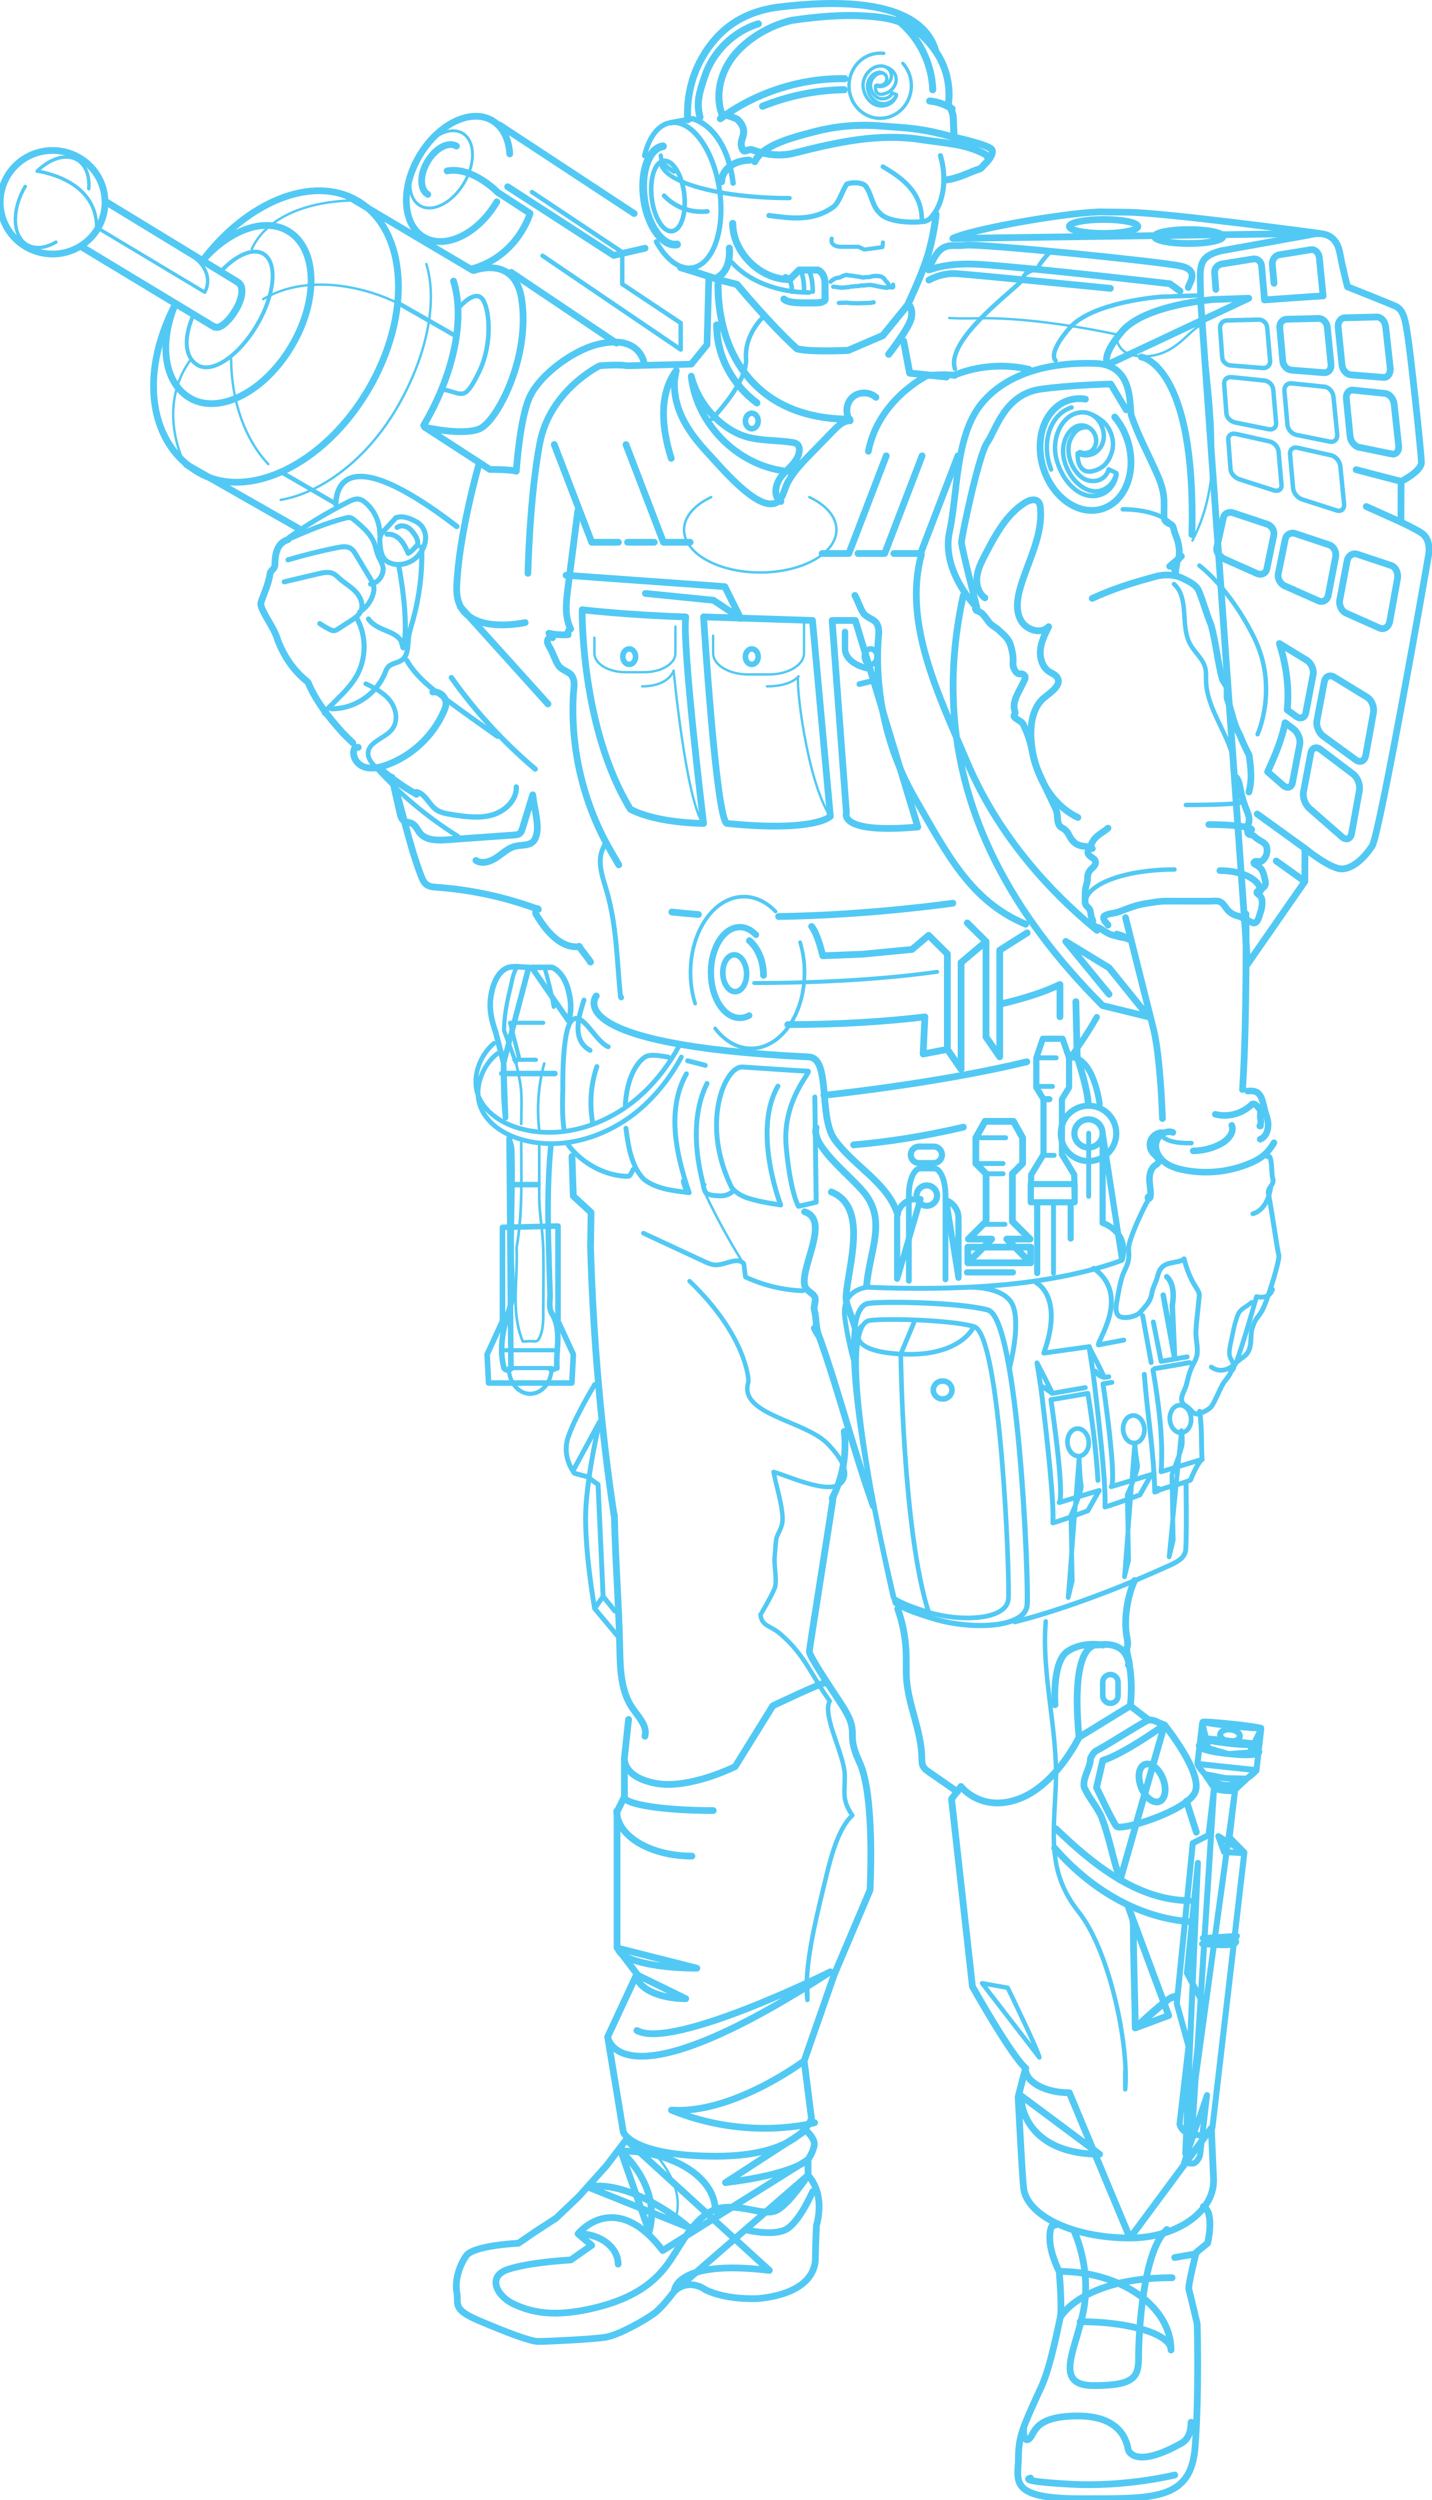 <?xml version="1.0" encoding="UTF-8"?> <svg xmlns="http://www.w3.org/2000/svg" xmlns:xlink="http://www.w3.org/1999/xlink" width="263px" height="459px" viewBox="0 0 263 459"><!-- Generator: Sketch 52.3 (67297) - http://www.bohemiancoding.com/sketch --><title>class_commando</title><desc>Created with Sketch.</desc><g id="class_commando" stroke="none" stroke-width="1" fill="none" fill-rule="evenodd"><g id="Group-261" stroke="#52C9F4"><path d="M116.92,362.536 C116.92,364.975 120.956,366.949 125.943,366.949 L116.92,362.536 Z M113.589,357.705 C113.589,359.72 120.029,361.351 127.987,361.351 L113.589,357.705 Z M187.566,384.793 C187.389,388.11 190.065,395.501 201.949,395.501 L187.566,384.793 Z M207.531,410.886 C196.708,410.886 187.95,406.51 187.95,401.101 C187.758,399.95 186.99,384.984 186.99,384.984 L188.334,379.804 C188.334,382.243 191.94,384.217 196.397,384.217 L207.531,410.886 Z M207.531,410.886 C216.02,410.886 222.889,406.167 222.889,400.334 L222.474,390.713 L207.531,410.886 Z M202.54,323.203 L201.388,328.192 C201.388,328.192 204.268,334.331 205.036,335.291 C205.804,336.25 217.706,332.605 219.434,329.151 C221.162,325.697 213.867,316.68 213.867,316.68 C213.867,316.68 206.38,322.052 202.54,323.203 Z M219.718,336.379 L217.898,330.686 L219.718,336.379 Z M207.231,350.102 C207.566,351.126 208.15,352.292 208.15,353.459 C208.15,359.874 208.442,365.997 208.491,372.321 C210.541,371.561 208.458,371.165 208.491,372.321 C210.541,371.561 212.591,370.801 214.641,370.041 L207.231,350.102 Z M213.867,316.68 C212.818,316.427 211.943,315.552 210.776,315.844 C207.566,317.593 204.649,319.634 201.44,321.384 C200.856,321.676 200.564,322.259 200.273,322.842 C200.273,324.591 198.814,326.341 199.106,328.091 C199.981,330.132 201.44,331.59 202.315,333.631 C203.774,337.421 204.357,341.212 205.732,345.145 L213.867,316.68 Z M214.674,367.007 C212.565,368.373 208.491,372.321 208.491,372.321 L214.674,367.007 Z M215.786,366.565 C215.596,366.489 215.195,366.669 214.674,367.007 L215.786,366.565 Z M115,392.851 L111.353,397.648 L106.361,403.212 L102.138,407.241 L98.299,409.735 L95.227,411.846 C95.227,411.846 86.972,412.23 85.628,414.148 C84.284,416.067 83.517,418.753 83.9,420.864 C84.284,422.974 82.941,423.933 87.932,426.044 C92.923,428.154 97.339,429.881 98.874,429.881 C100.41,429.881 108.665,429.498 111.161,429.114 C113.656,428.73 118.648,425.852 120.184,424.701 C121.719,423.55 123.831,420.672 123.831,420.672 C123.831,420.672 123.831,414.724 141.301,416.834 L115,392.851 Z M148.02,391.124 C148.02,391.124 149.555,392.467 149.555,393.618 C149.555,394.77 148.404,396.496 148.404,396.496 C148.404,396.496 145.908,399.183 133.238,400.718 L148.02,391.124 Z M148.404,396.496 L148.404,399.374 C148.404,399.374 145.14,404.363 142.836,405.706 C140.533,407.049 136.885,404.747 132.662,405.322 C128.438,405.898 125.751,410.886 124.023,413.573 C122.295,416.259 119.608,420.864 110.585,423.358 C101.562,425.852 97.147,424.317 94.267,422.974 C91.387,421.631 89.276,417.986 93.307,416.642 C97.339,415.299 104.826,414.916 104.826,414.916 L108.665,412.23 L106.169,410.119 C106.169,410.119 112.889,401.677 121.719,413.189 L148.404,396.496 Z M148.404,399.374 C148.404,399.374 149.939,400.909 150.323,403.596 C150.707,406.282 149.939,408.584 149.939,408.584 C149.939,408.584 149.747,413.189 149.747,414.724 C149.747,416.259 148.98,421.055 139.189,422.015 C132.47,422.207 129.398,420.288 129.398,420.288 C129.398,420.288 126.519,418.177 123.831,420.672 L148.404,399.374 Z M126.519,408.968 C125.751,408.2 115.96,400.142 107.897,401.485 L126.519,408.968 Z M114.04,394.962 C114.04,394.962 121.527,401.293 119.224,409.735 L114.04,394.962 Z" id="Stroke-1" stroke-width="1.242" stroke-linecap="round" stroke-linejoin="round"></path><path d="M119.969,395.091 C119.969,395.091 125.59,400.613 124.278,406.516" id="Stroke-3" stroke-width="0.431" stroke-linecap="round" stroke-linejoin="round"></path><path d="M193.763,408.561 C193.763,408.561 192.803,407.984 192.803,410.869 C192.803,413.753 194.531,417.022 194.531,417.022 C194.531,417.022 195.107,423.752 194.723,425.483 C194.339,427.214 192.92,434.572 191.267,438.175 C188.004,445.29 187.044,447.213 187.044,451.251 C187.044,455.289 184.933,458.75 198.37,458.75 C211.808,458.75 218.719,459.135 219.486,449.328 C220.254,439.521 219.87,426.637 219.87,426.637 C219.87,426.637 218.527,420.868 218.335,420.291 C218.143,419.714 219.678,413.561 219.678,413.561 L221.79,411.83 C221.79,411.83 223.134,406.253 221.022,405.1 M188.004,445.867 C188.004,445.867 187.812,448.559 188.964,447.789 C190.116,447.02 189.54,443.559 197.986,443.559 C206.433,443.559 207.009,448.943 207.201,449.712 C207.393,450.482 209.12,452.981 216.991,448.559 C218.217,447.869 218.74,446.513 218.748,444.713 M197.218,409.523 C197.218,409.523 200.29,415.868 199.138,423.368 C197.986,430.867 192.995,437.982 200.866,437.982 C208.736,437.982 209.12,436.252 209.12,432.406 C209.12,428.56 209.888,413.176 214.303,409.33 M194.723,425.483 C194.723,425.483 198.562,418.176 215.263,418.176 M215.071,431.444 C215.071,423.473 205.884,417.022 194.531,417.022 M131.374,405.869 C131.374,399.81 123.647,394.908 114.097,394.908 M113.522,415.676 C113.522,412.594 110.259,410.099 106.227,410.099 M215.071,431.444 C215.071,428.574 207.601,426.252 198.37,426.252 M111.602,373.948 C111.602,373.948 113.33,387.409 152.49,362.025 C152.49,362.025 123.504,376.448 116.977,372.794 M147.691,378.371 C147.691,378.371 134.638,388.178 123.312,387.409 C137.517,393.177 149.611,389.716 149.611,389.716 M188.388,379.717 C185.7,377.409 178.598,364.718 178.598,364.718 L174.758,330.297 L176.486,327.989 C176.486,327.989 180.133,332.796 187.044,330.297 C193.955,327.797 198.178,318.951 198.178,318.951 L207.585,313.182 L210.848,315.682 M207.585,313.182 C207.776,312.028 208.16,305.875 206.625,303.567 C205.089,301.26 201.634,302.029 201.634,302.029 C201.634,302.029 196.451,300.683 198.178,318.951 M202.593,302.029 C202.593,302.029 198.946,301.26 196.067,303.183 C193.187,305.106 193.763,312.99 193.763,312.99 M151.723,308.952 C151.147,308.759 141.932,313.182 141.932,313.182 L135.022,324.335 C135.022,324.335 126.575,328.566 120.432,327.412 C114.289,326.258 114.673,322.797 114.673,322.797 L114.673,329.912 L113.33,332.604 L113.33,357.603 L116.977,362.41 L111.602,373.948 L114.481,391.447 C114.481,391.447 116.017,395.87 131.566,395.87 C147.115,395.87 149.035,388.947 149.035,388.947 L147.691,378.371 L153.258,362.41 L159.785,347.026 C159.785,347.026 160.745,329.72 157.865,323.566 C154.986,317.413 158.441,318.759 154.218,312.413 C149.995,306.067 148.651,303.76 148.651,303.183 C148.651,302.606 153.066,275.108 153.066,274.531 M115.441,315.682 L114.673,322.797 M114.673,329.912 C114.673,331.294 121.971,332.412 130.99,332.412 M113.262,332.502 C113.262,337.073 119.444,340.771 127.083,340.771 M223.3,53.129 C223.231,52.197 223.165,51.302 223.073,50.064 C223.018,49.314 223.607,48.598 224.383,48.473 C226.31,48.164 228.237,47.854 230.163,47.545 C230.939,47.42 231.633,48.002 231.705,48.837 C231.92,51.327 232.028,52.572 232.243,55.062 C232.243,55.062 242.82,54.297 242.998,54.337 C242.768,52.001 242.538,49.666 242.308,47.331 C242.215,46.39 241.504,45.723 240.729,45.847 C238.802,46.157 236.875,46.466 234.948,46.776 C234.172,46.901 233.599,47.702 233.675,48.557 C233.777,49.706 233.879,50.855 233.981,52.004" id="Stroke-5" stroke-width="1.242" stroke-linecap="round" stroke-linejoin="round"></path><path d="M233.261,66.202 C233.05,63.773 232.946,62.559 232.734,60.13 C232.665,59.314 231.97,58.663 231.19,58.683 C229.256,58.731 227.322,58.779 225.388,58.827 C224.609,58.846 224.018,59.461 224.071,60.193 C224.232,62.374 224.314,63.464 224.476,65.645 C224.53,66.377 225.225,67.028 226.019,67.092 C227.994,67.251 229.969,67.409 231.944,67.568 C232.738,67.632 233.332,67.017 233.261,66.202 Z" id="Stroke-7" stroke-width="0.817" stroke-linecap="round" stroke-linejoin="round"></path><path d="M244.452,66.884 C244.225,64.619 243.998,62.353 243.772,60.087 C243.68,59.175 242.964,58.445 242.179,58.464 C240.23,58.512 238.28,58.559 236.331,58.607 C235.547,58.626 234.966,59.321 235.041,60.15 C235.226,62.21 235.412,64.27 235.598,66.33 C235.673,67.16 236.39,67.89 237.191,67.954 C239.181,68.112 241.171,68.269 243.161,68.427 C243.962,68.491 244.543,67.796 244.452,66.884 Z M255.325,67.564 C255.048,65.046 254.771,62.528 254.494,60.01 C254.383,58.996 253.65,58.183 252.865,58.202 C250.916,58.25 248.967,58.297 247.018,58.345 C246.233,58.364 245.669,59.142 245.764,60.073 C246,62.386 246.236,64.698 246.472,67.01 C246.567,67.942 247.301,68.755 248.102,68.819 C250.092,68.977 252.081,69.135 254.071,69.292 C254.872,69.356 255.437,68.578 255.325,67.564 Z" id="Stroke-9" stroke-width="1.242" stroke-linecap="round" stroke-linejoin="round"></path><path d="M234.371,77.623 C234.158,75.177 234.051,73.956 233.838,71.51 C233.766,70.691 233.045,69.951 232.235,69.868 C230.224,69.66 228.213,69.454 226.201,69.246 C225.391,69.162 224.774,69.698 224.829,70.433 C224.993,72.629 225.075,73.727 225.239,75.921 C225.294,76.657 226.015,77.397 226.841,77.564 C228.894,77.98 230.946,78.394 232.998,78.809 C233.825,78.978 234.443,78.442 234.371,77.623 Z M245.588,79.713 C245.36,77.419 245.132,75.126 244.904,72.835 C244.812,71.91 244.074,71.088 243.264,71.004 C241.253,70.796 239.241,70.59 237.23,70.382 C236.42,70.299 235.819,70.918 235.894,71.757 C236.081,73.841 236.268,75.927 236.455,78.01 C236.53,78.85 237.268,79.674 238.095,79.841 C240.147,80.257 242.2,80.671 244.253,81.087 C245.079,81.254 245.68,80.635 245.588,79.713 Z" id="Stroke-11" stroke-width="0.817" stroke-linecap="round" stroke-linejoin="round"></path><path d="M256.87,81.802 C256.598,79.28 256.326,76.757 256.055,74.235 C255.945,73.219 255.209,72.321 254.419,72.238 C252.457,72.033 250.495,71.828 248.534,71.623 C247.744,71.54 247.173,72.236 247.267,73.169 C247.498,75.485 247.73,77.801 247.962,80.118 C248.055,81.051 248.791,81.949 249.597,82.115 C251.599,82.526 253.601,82.937 255.603,83.348 C256.409,83.513 256.979,82.818 256.87,81.802 Z" id="Stroke-13" stroke-width="1.242" stroke-linecap="round" stroke-linejoin="round"></path><path d="M235.356,89.02 C235.143,86.568 235.036,85.342 234.823,82.89 C234.751,82.067 234.013,81.241 233.183,81.054 C231.12,80.59 229.058,80.126 226.996,79.662 C226.165,79.475 225.531,79.926 225.586,80.665 C225.75,82.867 225.832,83.968 225.996,86.169 C226.051,86.908 226.789,87.734 227.636,88.005 C229.739,88.678 231.843,89.351 233.946,90.023 C234.793,90.294 235.428,89.843 235.356,89.02 Z M246.853,92.522 C246.625,90.222 246.397,87.922 246.169,85.623 C246.077,84.697 245.322,83.786 244.491,83.599 C242.429,83.135 240.366,82.671 238.304,82.207 C237.473,82.02 236.855,82.556 236.931,83.398 C237.118,85.489 237.305,87.58 237.492,89.671 C237.567,90.513 238.322,91.423 239.169,91.694 C241.273,92.367 243.376,93.04 245.48,93.713 C246.327,93.984 246.945,93.448 246.853,92.522 Z" id="Stroke-15" stroke-width="0.817" stroke-linecap="round" stroke-linejoin="round"></path><path d="M237.575,133.855 C237.06,133.465 236.546,133.077 236.031,132.688 C235.566,134.939 234.808,137.095 233.879,139.284 C233.535,140.094 233.18,140.899 232.811,141.695 C233.738,142.506 234.665,143.316 235.591,144.129 C236.389,144.827 237.188,144.627 237.369,143.686 C237.816,141.349 238.264,139.011 238.711,136.673 C238.892,135.732 238.38,134.464 237.575,133.855 Z M251.108,128.024 C249.084,126.785 247.061,125.547 245.037,124.309 C244.222,123.811 243.406,124.191 243.224,125.153 C242.772,127.54 242.32,129.929 241.868,132.319 C241.686,133.28 242.197,134.548 243.004,135.137 C245.009,136.597 247.013,138.058 249.017,139.518 C249.824,140.107 250.64,139.727 250.83,138.675 C251.301,136.065 251.773,133.452 252.244,130.841 C252.434,129.79 251.923,128.522 251.108,128.024 Z M248.54,142.142 C246.54,140.631 244.54,139.119 242.541,137.607 C241.735,136.999 240.928,137.287 240.746,138.25 C240.293,140.638 239.841,143.028 239.389,145.416 C239.207,146.377 239.711,147.736 240.508,148.435 C242.489,150.168 244.469,151.903 246.449,153.637 C247.247,154.334 248.054,154.046 248.244,152.994 C248.716,150.382 249.187,147.772 249.659,145.161 C249.849,144.108 249.345,142.75 248.54,142.142 Z M240.012,121.236 C238.331,120.207 236.651,119.18 234.971,118.151 C236.089,121.6 236.658,125.219 236.515,128.792 C236.494,129.311 236.455,129.821 236.402,130.325 L238.028,131.511 C238.835,132.099 239.643,131.81 239.823,130.868 C240.271,128.53 240.718,126.192 241.166,123.853 C241.346,122.912 240.827,121.734 240.012,121.236 Z M229.136,176.971 L239.648,161.839 L239.667,155.773 C239.667,155.773 244.539,159.755 246.632,159.528 C248.726,159.3 250.592,157.44 251.994,155.345 C253.396,153.249 262.156,103.346 262.394,101.713 C262.632,100.081 262.171,98.678 261.243,97.977 C260.315,97.273 257.296,95.864 257.296,95.864 L257.32,88.397 C257.32,88.397 261.046,86.543 261.051,84.909 C261.057,83.276 259.022,64.603 258.566,61.803 C258.109,59.002 257.883,56.901 256.258,56.196 C254.632,55.49 247.485,52.654 247.485,52.654 C247.485,52.654 246.76,50.029 246.056,46.364 C245.159,41.688 240.718,43.081 240.718,43.081 L224.197,46.062 C219.579,47.288 220.509,49.156 220.509,55.221 L229.136,176.971 Z M229.346,54.755 L222.834,54.989 C222.834,54.989 210.277,55.922 206.091,60.822 C201.905,65.721 203.533,66.888 203.533,66.888 L229.346,54.755 Z" id="Stroke-17" stroke-width="1.242" stroke-linecap="round" stroke-linejoin="round"></path><path d="M219.618,54.258 L213.126,54.488 C213.126,54.488 200.605,55.405 196.431,60.224 C192.257,65.043 193.88,66.191 193.88,66.191" id="Stroke-19" stroke-width="0.817" stroke-linecap="round" stroke-linejoin="round"></path><path d="M214.827,103.96 C215.611,103.436 216.329,102.816 216.973,102.126 L214.827,103.96 Z M242.314,42.844 C242.314,42.844 213.579,38.962 206.824,38.962 L201.821,38.904 C194.356,39.215 177.734,42.283 174.995,43.777 L242.314,42.844 Z M224.61,43.427 C224.61,44.136 221.795,44.71 218.321,44.71 C214.848,44.71 212.032,44.136 212.032,43.427 C212.032,42.719 214.848,42.144 218.321,42.144 C221.795,42.144 224.61,42.719 224.61,43.427 Z M208.969,41.575 C208.969,42.283 206.154,42.858 202.68,42.858 C199.207,42.858 196.391,42.283 196.391,41.575 C196.391,40.866 199.207,40.292 202.68,40.292 C206.154,40.292 208.969,40.866 208.969,41.575 Z M257.29,88.376 L249.069,86.232 L257.29,88.376 Z M257.266,95.84 L250.932,92.996 L257.266,95.84 Z M239.608,155.734 L230.9,149.447 L239.608,155.734 Z M239.589,161.799 L234.394,158.078 L239.589,161.799 Z M224.665,102.542 C224.672,102.545 224.679,102.549 224.686,102.552 C226.741,103.465 228.797,104.379 230.852,105.292 C231.68,105.66 232.497,105.281 232.668,104.45 C233.177,101.973 233.431,100.735 233.941,98.258 C234.112,97.427 233.568,96.52 232.732,96.242 L226.507,94.169 C225.672,93.891 224.855,94.27 224.692,95.011 C224.206,97.221 223.963,98.326 223.477,100.535 C223.388,100.94 223.511,101.394 223.775,101.783 C224.077,102.03 224.372,102.285 224.665,102.542 Z M255.488,103.817 C253.412,103.127 251.338,102.436 249.263,101.745 C248.427,101.467 247.594,102.026 247.412,102.988 C246.959,105.376 246.506,107.764 246.053,110.152 C245.871,111.113 246.399,112.201 247.227,112.569 C249.282,113.482 251.338,114.396 253.393,115.309 C254.221,115.677 255.054,115.118 255.244,114.066 C255.716,111.456 256.189,108.845 256.661,106.234 C256.851,105.183 256.323,104.095 255.488,103.817 Z M235.956,107.56 C238.012,108.474 240.067,109.387 242.123,110.301 C242.951,110.669 243.776,110.199 243.956,109.258 C244.404,106.921 244.853,104.584 245.301,102.247 C245.482,101.305 244.946,100.308 244.11,100.03 C242.035,99.339 239.96,98.648 237.885,97.957 C237.049,97.679 236.224,98.148 236.051,98.999 C235.623,101.114 235.194,103.229 234.765,105.343 C234.592,106.195 235.128,107.193 235.956,107.56 Z" id="Stroke-21" stroke-width="1.242" stroke-linecap="round" stroke-linejoin="round"></path><path d="M200.587,109.866 C204.425,108.088 208.205,106.922 212.566,105.755 C214.02,105.464 215.474,105.464 216.928,106.047 C218.091,106.63 219.545,107.213 220.126,108.379 C220.998,110.42 221.58,112.752 222.452,114.793 C223.325,118 223.615,121.498 224.488,124.705 C224.778,125.288 225.069,125.58 225.36,126.163 L225.36,128.203 C226.232,130.535 226.523,132.868 227.686,134.908 C228.267,136.366 228.849,137.532 229.431,138.698 C229.721,141.031 230.012,143.071 229.369,145.41 M227.038,142.729 C227.662,143.412 227.748,144.68 227.943,145.546 C228.194,146.661 228.543,147.703 228.965,148.773 C229.258,149.516 229.548,150.198 229.354,151.025 C229.276,151.361 229.137,151.456 229.142,151.866 C229.146,152.23 229.023,152.755 229.247,153.047 C229.481,153.354 229.726,153.186 230.024,153.318 C230.3,153.439 230.626,153.802 230.874,153.98 C231.467,154.407 232.434,154.714 232.627,155.494 C232.789,156.145 232.691,156.964 232.297,157.49 C232.143,157.696 231.904,158.04 231.658,158.143 C231.351,158.272 230.669,158.013 230.433,158.202 C230.022,158.534 230.523,158.674 230.777,158.828 C231.053,158.995 231.457,159.316 231.658,159.584 C232.063,160.124 232.261,161.186 232.392,161.822 C232.569,162.688 231.985,163.054 231.296,163.409 C230.184,163.983 231.358,164.095 231.676,164.862 C231.97,165.569 231.737,166.885 231.477,167.561 C231.277,168.081 231.085,169.397 230.326,169.465 C229.977,169.496 229.387,169.039 229.028,168.914 C228.619,168.772 228.303,168.56 227.918,168.375 C227.534,168.191 227.109,168.145 226.728,167.978 C226.205,167.749 225.717,167.399 225.374,166.956 C225.048,166.534 224.655,165.892 224.199,165.619 C223.666,165.3 222.852,165.452 222.258,165.453 C221.008,165.455 219.758,165.453 218.509,165.453 C217.044,165.453 215.58,165.459 214.116,165.448 C212.91,165.439 211.761,165.685 210.572,165.858 C209.173,166.062 207.94,166.466 206.624,166.976 C206.042,167.201 205.509,167.42 204.895,167.573 C204.335,167.713 203.692,167.731 203.168,167.978 C202.807,168.148 202.572,168.221 202.727,168.746 C202.844,169.14 203.291,169.485 203.491,169.851 C203.34,169.618 203.167,169.401 202.971,169.202 M203.497,152.04 C202.738,152.723 201.854,153.112 201.15,153.863 C200.657,154.389 200.47,154.926 200.168,155.56 C199.827,156.276 199.499,156.591 200.226,157.206 C200.479,157.419 200.955,157.634 201.114,157.944 C201.416,158.533 200.978,159.047 200.57,159.4 C200.234,159.691 199.925,160.098 199.811,160.526 C199.681,161.017 199.794,161.518 199.65,162.018 C199.415,162.835 199.289,163.317 199.291,164.176 C199.292,164.659 199.269,165.146 199.286,165.628 C199.313,166.365 199.912,166.479 200.179,167.086 C200.355,167.487 200.326,168.039 200.453,168.452 C200.522,168.678 200.647,168.779 200.702,169.016 C200.757,169.252 200.568,169.583 200.728,169.799 C200.984,170.143 201.736,170.258 202.107,170.49 C202.627,170.815 203.113,171.152 203.679,171.432 C204.226,171.703 204.807,171.767 205.379,171.954 C205.937,172.136 206.622,172.113 207.121,172.399 C206.562,171.897 205.83,171.708 205.132,171.485 M215.413,103.78 C215.585,104.282 215.981,105.033 215.885,105.593 C215.86,104.839 216.04,104.255 216.114,103.546 C216.155,103.162 216.26,102.975 216.412,102.62 C216.608,102.164 216.58,101.753 216.58,101.267 C216.579,99.984 216.208,99.006 215.762,97.833 C215.623,97.471 215.57,96.939 215.396,96.618 C215.208,96.272 214.934,96.239 214.587,96.076 C213.822,95.717 213.772,95.21 213.779,94.373 C213.784,93.599 213.806,92.82 213.794,92.047 C213.768,90.385 213.267,88.777 212.61,87.265 C211.031,83.627 209.089,80.121 207.803,76.359 C207.32,74.947 208.505,66.951 201.165,66.716 C193.824,66.481 185.343,68.026 180.367,73.983 C175.39,79.94 175.955,90.413 174.379,97.68 C172.804,104.946 179.421,111.582 179.421,111.582 C179.421,111.582 176.585,100.523 176.585,99.575 C176.585,98.627 179.736,83.462 181.312,81.25 C182.888,79.038 184.463,72.403 191.081,71.456 C196.384,70.696 204.001,70.508 204.001,70.508 L206.837,75.247" id="Stroke-23" stroke-width="1.226" stroke-linecap="round" stroke-linejoin="round"></path><path d="M215.719,97.645 C215.719,95.355 211.461,93.502 206.199,93.502" id="Stroke-25" stroke-width="0.817" stroke-linecap="round" stroke-linejoin="round"></path><path d="M231.494,163.602 C231.494,161.522 228.163,159.837 224.045,159.837 M229.891,152.34 C229.891,151.81 226.364,151.381 222.005,151.381" id="Stroke-27" stroke-width="1.226" stroke-linecap="round" stroke-linejoin="round"></path><path d="M227.809,147.315 C227.809,147.578 223.333,147.791 217.801,147.791 M199.379,165.664 C199.379,162.328 206.68,159.629 215.703,159.629" id="Stroke-29" stroke-width="0.817" stroke-linecap="round" stroke-linejoin="round"></path><path d="M175.301,68.932 C173.75,68.623 170.338,68.932 170.338,68.932 C170.338,68.932 161.343,73.263 159.482,82.852" id="Stroke-31" stroke-width="1.226" stroke-linecap="round" stroke-linejoin="round"></path><path d="M179.138,111.731 C179.232,112.218 179.711,112.194 180.082,112.425 C180.464,112.664 180.681,112.986 180.957,113.32 C181.286,113.719 181.58,114.228 181.957,114.583 C182.373,114.974 182.895,115.199 183.317,115.59 C184.373,116.566 185.298,117.248 185.667,118.661 C185.872,119.445 186.049,120.155 186.071,120.964 C186.085,121.475 185.969,121.989 186.127,122.49 C186.251,122.885 186.6,123.516 186.999,123.682 C187.29,123.804 187.613,123.629 187.888,123.792 C188.606,124.219 188.172,124.793 187.95,125.291 C187.268,126.825 185.713,128.871 186.424,130.675 C186.573,131.052 186.054,131.278 186.279,131.622 C186.526,132 187.669,132.481 187.873,132.886 C188.378,133.884 188.808,134.979 189.124,136.049 C189.456,137.174 189.619,138.355 189.92,139.488 C190.249,140.73 190.824,141.926 191.345,143.096 C192.18,144.972 193.118,146.804 193.953,148.676 C194.364,149.597 194.021,150.684 194.555,151.528 C194.759,151.852 194.807,151.829 195.185,152.051 C195.768,152.394 196.066,152.81 196.387,153.424 C196.788,154.192 197.209,154.759 198.051,155.129 C198.879,155.493 199.8,155.272 200.611,155.791 C200.396,155.675 200.163,155.618 199.912,155.618 M228.828,167.794 C228.828,167.794 229.047,186.832 228.236,199.497 C228.236,199.497 228.31,199.719 228.195,200.019" id="Stroke-33" stroke-width="1.242" stroke-linecap="round" stroke-linejoin="round"></path><path d="M206.714,168.471 C206.714,168.471 210.031,181.66 211.84,188.883 C212.893,193.082 213.369,201.443 213.494,205.373" id="Stroke-35" stroke-width="1.226" stroke-linecap="round" stroke-linejoin="round"></path><path d="M197.906,83.246 C198.389,83.481 199.313,83.79 200.401,83.453 C202.008,82.954 203.224,81.022 202.528,78.764 C201.824,76.478 199.908,75.171 197.532,75.907 C194.974,76.701 192.873,80.59 194.148,84.728 C195.494,89.097 198.828,91.868 202.042,90.871 C204.735,90.034 205.092,87.07 205.092,87.07 L205.016,86.841 M200.235,75.989 C200.235,75.989 201.796,76.55 202.895,77.7 C203.993,78.85 204.851,80.993 204.164,83.109 C203.477,85.225 202.284,86.103 200.673,86.507 C199.062,86.912 197.882,85.82 197.907,83.243 M200.028,78.51 C200.028,78.51 197.87,77.794 196.579,80.707 C196.286,81.368 196.208,82.091 196.237,82.808 C196.333,85.231 198.003,87.663 199.667,88.151 C201.82,88.784 203.272,87.54 203.617,86.165 L205.016,86.841 C205.016,86.841 204.68,89.291 202.167,90.07 C199.768,90.816 196.686,88.537 195.571,84.919 C194.918,82.799 195.317,80.957 196.083,79.736 C196.625,78.871 197.378,78.376 197.921,78.207 C199.314,77.775 200.763,78.669 201.202,80.096 C201.63,81.486 200.883,82.763 199.91,83.066 C198.937,83.368 198.346,82.981 198.346,82.981 L197.907,83.243 M193.048,86.192 C192.945,85.928 192.851,85.659 192.766,85.385 C191.318,80.683 193.124,75.947 196.801,74.805" id="Stroke-37" stroke-width="0.817" stroke-linecap="round" stroke-linejoin="round"></path><path d="M204.732,76.564 C205.766,77.791 206.604,79.308 207.134,81.031 C208.824,86.54 206.716,92.091 202.425,93.427 C198.134,94.764 193.286,91.382 191.596,85.874 C189.906,80.365 192.014,74.816 196.304,73.478 C197.305,73.166 198.335,73.112 199.349,73.279 M180.879,109.755 C179.691,108.912 179.255,107.29 179.434,105.838 C179.613,104.385 180.299,103.052 180.975,101.757 C182.837,98.183 184.847,94.442 188.239,92.294 C189.003,91.811 190.12,91.466 190.714,92.15 C190.979,92.456 191.047,92.882 191.084,93.284 C191.539,98.29 188.84,102.96 187.423,107.779 C186.838,109.766 186.492,112.004 187.457,113.834 C188.421,115.662 191.184,116.569 192.592,115.059 C191.918,116.412 191.233,117.802 191.082,119.308 C190.931,120.812 191.428,122.481 192.685,123.308 C193.202,123.648 193.848,123.858 194.175,124.386 C195.023,125.754 193.071,127.038 191.825,128.052 C189.676,129.799 189.198,132.911 189.37,135.69 C189.734,141.554 192.694,147.569 197.961,150.084" id="Stroke-39" stroke-width="1.242" stroke-linecap="round" stroke-linejoin="round"></path><path d="M215.618,107.229 C218.475,109.797 216.738,114.794 218.55,118.202 C219.396,119.794 221.002,120.987 221.388,122.753 C221.543,123.46 221.482,124.195 221.497,124.92 C221.62,130.932 226.884,135.957 226.787,141.969" id="Stroke-41" stroke-width="0.817" stroke-linecap="round" stroke-linejoin="round"></path><path d="M175.381,68.826 C179.679,67.123 184.491,66.764 188.99,67.812 C188.764,67.773 188.538,67.734 188.312,67.695 M157.007,109.322 C157.597,110.356 157.899,111.543 158.549,112.541 C159.113,113.406 160.481,113.66 160.941,114.362 C161.666,115.466 161.33,116.55 161.252,118.025 C161.076,121.356 161.231,124.706 161.698,128.007 C162.633,134.613 164.826,141.043 168.176,146.803 C173.774,156.424 178.135,165.44 188.374,169.679" id="Stroke-43" stroke-width="1.242" stroke-linecap="round" stroke-linejoin="round"></path><path d="M142.992,168.267 C159.93,168.023 175.005,165.821 175.005,165.821 M123.38,167.444 C124.983,167.627 126.615,167.776 128.267,167.896 M106.124,93.776 C105.514,98.529 104.903,103.281 104.293,108.033 C103.972,110.538 103.677,113.215 104.806,115.473 C104.413,115.627 104.195,116.124 104.347,116.518 C103.167,116.615 101.971,116.532 100.815,116.272 C101.041,116.543 101.266,116.814 101.492,117.085 C101.129,116.795 100.563,117.224 100.534,117.688 C100.505,118.151 100.79,118.567 101.022,118.97 C101.615,120.003 101.919,121.189 102.574,122.185 C103.141,123.049 104.518,123.303 104.981,124.003 C105.71,125.106 105.371,126.189 105.293,127.662 C105.116,130.989 105.272,134.334 105.742,137.632 C106.683,144.23 108.89,150.651 112.261,156.402 C112.729,157.2 113.188,157.994 113.642,158.78" id="Stroke-45" stroke-width="1.242" stroke-linecap="round" stroke-linejoin="round"></path><path d="M123.28,84.152 C121.598,78.821 120.869,72.499 124.211,68.02 C123.476,70.77 123.973,73.746 125.145,76.339 C126.316,78.932 128.124,81.186 130.064,83.266 C132.184,85.539 138.134,92.679 141.65,92.511 C143.814,92.408 143.807,90.156 144.704,88.515 C145.817,86.476 147.495,84.764 149.104,83.116 C150.434,81.753 151.764,80.389 153.095,79.026 C153.939,78.161 154.926,77.233 156.135,77.246 C155.19,75.98 155.381,74.006 156.549,72.944 C157.718,71.882 159.699,71.883 160.867,72.947 M169.221,101.834 C165.784,114.473 172.554,127.97 177.669,140.027 C182.783,152.085 191.334,162.507 201.459,170.805 M175.058,127.335 C175.456,148.985 185.695,167.792 202.5,184.62 L210.954,186.684 L203.693,177.683 L195.74,172.836 L203.693,182.53 M176.925,109.282 C175.552,115.515 174.951,121.527 175.058,127.335 M145.179,86.577 C136.048,85.99 127.916,78.179 126.953,69.07 C128.242,74.21 132.616,79.209 137.78,80.374 C140.309,80.944 142.942,80.822 145.502,81.23 C145.833,81.283 146.182,81.353 146.433,81.576 C146.772,81.879 146.845,82.385 146.794,82.837 C146.59,84.664 144.888,85.873 143.673,87.251 C142.458,88.63 141.84,91.12 143.418,92.06 M218.236,52.771 C218.236,52.265 220.424,49.738 217.058,48.895 C213.693,48.053 179.866,44.683 177.342,45.02 C174.817,45.357 173.134,44.178 171.283,47.884 C169.432,51.591 170.105,47.884 180.203,48.558 C190.3,49.232 214.871,52.097 214.871,52.097 L216.722,53.445 M170.61,51.423 C170.61,51.423 172.798,50.075 175.659,50.243 C178.52,50.412 203.932,52.939 203.932,52.939" id="Stroke-47" stroke-width="1.242" stroke-linecap="round" stroke-linejoin="round"></path><path d="M193.128,45.973 C193.128,45.973 191.294,47.811 190.627,49.148 C188.459,50.151 188.292,49.984 187.792,51.321 C187.125,52.658 173.552,62.197 175.387,67.712" id="Stroke-49" stroke-width="0.817" stroke-linecap="round" stroke-linejoin="round"></path><path d="M159.424,242.503 C160.662,242.03 174.027,242.153 178.895,243.552 C183.762,244.951 185.5,289.636 185.194,293.57 C184.888,297.504 176.318,297.767 170.591,296.018 C164.864,294.27 164.005,293.22 164.005,293.22 C164.005,293.22 152.778,245.042 159.424,242.503 Z" id="Stroke-51" stroke-width="0.859" stroke-linecap="round" stroke-linejoin="round"></path><path d="M159.163,239.376 C160.579,238.864 175.868,238.997 181.436,240.512 C187.004,242.027 188.992,290.414 188.642,294.674 C188.292,298.934 178.488,299.219 171.937,297.325 C165.386,295.431 164.404,294.295 164.404,294.295 C164.404,294.295 151.561,242.125 159.163,239.376 Z" id="Stroke-53" stroke-width="0.956" stroke-linecap="round" stroke-linejoin="round"></path><path d="M167.832,242.866 L165.435,248.599 C165.435,248.599 165.793,281.275 170.558,296.014 M178.84,243.554 C178.84,243.554 176.523,249.202 165.435,248.599 C154.347,247.995 158.242,243.47 158.242,243.47" id="Stroke-55" stroke-width="0.855" stroke-linecap="round" stroke-linejoin="round"></path><path d="M217.828,272.245 C217.928,278.457 217.87,283.298 217.774,284.486 C217.667,285.83 216.542,286.608 214.962,287.329 C197.812,295.156 186.368,297.759 186.368,297.759" id="Stroke-57" stroke-width="0.899" stroke-linecap="round" stroke-linejoin="round"></path><path d="M208.375,290.177 C207.065,293.038 206.386,297.204 206.92,300.306 C207.05,301.061 207.233,301.853 206.981,302.576 C206.728,303.3 207.873,306.103 207.231,305.685 M175.84,328.957 C174.117,327.766 172.394,326.575 170.672,325.384 C170.239,325.085 169.789,324.767 169.548,324.299 C169.296,323.811 169.309,323.234 169.299,322.684 C169.214,317.808 166.875,313.22 166.5,308.358 C166.376,306.743 166.47,305.121 166.418,303.502 C166.327,300.736 165.804,297.984 164.871,295.377 M118.448,318.76 C118.945,316.876 117.259,315.22 116.159,313.612 C114.063,310.549 113.913,306.601 113.835,302.889 C113.652,294.172 113.021,286.818 112.838,278.101 C112.854,278.489 112.822,278.192 112.838,278.58 C110.374,262.595 108.913,245.093 108.459,228.925 L108.554,222.599 L105.297,219.591 L105.046,212.321" id="Stroke-59" stroke-width="1.242" stroke-linecap="round" stroke-linejoin="round"></path><path d="M223.435,316.592 C221.893,316.388 220.869,316.207 220.877,316.126 C220.892,316.002 223.315,316.158 226.292,316.475 C229.268,316.792 231.667,317.15 231.654,317.274 C231.638,317.398 229.215,317.241 226.239,316.924 C226,316.899 225.764,316.873 225.535,316.847 L223.435,316.592 Z M220.54,319.036 C220.505,319.336 222.888,319.836 225.864,320.153 C228.84,320.47 231.28,320.484 231.315,320.184 L220.54,319.036 Z M229.038,326.548 L226.843,328.596 L229.038,326.548 Z M231.633,317.441 L231.237,320.864 L229.63,321.454 L231.633,317.441 Z M231.287,321.631 C231.224,322.184 229.662,322.472 225.615,322.041 L231.287,321.631 Z M229.038,326.548 C229.018,326.732 227.774,326.751 225.101,326.466 L229.038,326.548 Z M226.843,328.596 C226.524,328.966 225.392,328.817 224.833,328.778 L226.843,328.596 Z M221.243,325.717 L222.916,328.178 L221.243,325.717 Z M220.798,316.286 L220.401,319.71 L221.834,320.623 L220.798,316.286 Z M220.177,320.447 C220.112,321.001 221.569,321.609 225.615,322.041 L220.177,320.447 Z M221.243,325.717 C221.221,325.902 222.429,326.182 225.101,326.466 L221.243,325.717 Z M222.916,328.178 C223.142,328.605 224.28,328.698 224.833,328.778 L222.916,328.178 Z M231.237,320.864 L230.748,325.08 L231.237,320.864 Z M220.401,319.71 L219.917,323.885 L220.401,319.71 Z M230.755,324.998 C230.726,325.251 227.951,328.003 224.958,327.684 C221.966,327.365 219.891,324.097 219.919,323.843 L230.755,324.998 Z M222.968,328.323 L221.97,336.915 L219.065,338.394 L216.126,367.834 L218.288,375.689 L216.629,389.992 C216.629,389.992 217.01,391.676 218.929,391.88 L222.968,328.323 Z M217.69,395.415 C217.69,395.415 218.077,391.789 219.996,391.994 C221.917,392.199 222.674,390.637 222.674,390.637 L228.541,340.096 L225.829,337.326 L226.843,328.596 L217.69,395.415 Z M223.754,337.105 L224.804,340.006 C226.993,340.18 228.523,340.25 228.541,340.096 L223.754,337.105 Z M217.471,397.068 C217.471,397.068 217.828,397.106 218.863,397.216 C219.898,397.326 220.397,395.703 220.397,395.703 L221.679,384.653 L217.471,397.068 Z M220.006,342.019 L217.99,362.226 L220.906,367.701 L217.69,395.415 L220.006,342.019 Z M227.168,355.432 C227.077,356.213 224.562,356.215 220.899,355.825 L227.168,355.432 Z M227.047,356.48 C226.956,357.262 224.44,357.263 220.776,356.873 L227.047,356.48 Z M230.748,325.08 L229.161,326.396 L230.748,325.08 Z M227.701,318.809 C227.631,319.41 226.768,319.811 225.774,319.705 C224.78,319.6 224.03,319.027 224.101,318.426 C224.171,317.825 225.032,317.424 226.026,317.53 C227.02,317.636 227.769,318.209 227.701,318.809 Z" id="Stroke-61" stroke-width="1.105" stroke-linecap="round" stroke-linejoin="round"></path><path d="M145.37,3.744 C150.755,2.951 156.395,2.497 161.793,3.204 C166.241,3.788 169.367,5.79 171.903,9.511 C173.867,12.393 174.68,16.038 174.126,19.482 C174.573,19.418 174.645,20.151 174.845,20.556 C175.045,20.962 175.067,21.43 175.086,21.881 C175.131,22.988 175.176,24.096 175.221,25.203 M142.555,1.361 C167.667,-1.813 170.983,6.413 171.903,9.511 M155.159,14.447 C147.014,14.326 138.852,16.948 132.298,21.79 M170.74,18.544 C172.408,18.73 173.401,19.134 174.862,19.962 M154.464,16.473 L155.045,16.473 C149.805,16.555 144.929,17.578 140.051,19.5 M164.793,3.663 C168.696,6.704 171.149,11.53 171.305,16.477 M142.555,1.361 C136.397,2.268 131.895,5.322 128.85,10.757 C126.946,14.152 126.087,18.104 126.305,21.989 M139.272,4.37 C134.704,5.787 130.915,9.511 129.419,14.056 C128.511,16.817 127.823,18.709 128.559,21.517 M145.37,3.744 C141.509,4.662 137.6,6.88 135.021,9.898 C132.441,12.915 131.235,17.27 132.597,21 C132.523,20.797 135.134,21.669 135.412,21.913 C136.19,22.598 136.718,23.529 136.552,24.558 C136.383,25.61 135.855,26.102 136.307,27.279 C136.698,28.294 137.28,27.194 138.242,27.541 C140.699,28.427 143.323,28.753 145.854,28.108 C153.634,26.131 161.322,24.39 169.251,25.633 C173.427,26.288 177.311,26.355 180.954,28.351 C181.355,28.57 181.561,29.05 181.398,29.479 C181.347,29.611 181.278,29.724 181.192,29.791 C180.932,29.991 180.248,30.909 179.935,31.006 C178.115,31.57 175.905,32.846 173.585,33.036 M138.627,29.677 C140.032,26.604 145.591,25.244 149.451,24.215 C153.322,23.186 157.339,22.811 161.333,23.101 C167.436,23.544 169.324,23.575 175.221,25.203 C175.221,25.203 181.985,26.643 182.218,27.578 C182.452,28.512 181.192,29.791 181.192,29.791 M171.903,39.346 C171.903,39.696 171.435,43.696 170.272,47.301 C169.11,50.908 166.785,55.794 166.785,55.794 C166.785,55.794 167.715,56.492 167.366,58.353 C167.018,60.215 163.22,65.037 163.22,65.037" id="Stroke-63" stroke-width="1.291" stroke-linecap="round" stroke-linejoin="round"></path><path d="M134.413,48.166 C137.351,51.488 142.609,53.699 148.612,53.699" id="Stroke-65" stroke-width="0.849" stroke-linecap="round" stroke-linejoin="round"></path><path d="M134.571,41.016 C134.571,46.265 139.501,51.324 145.022,51.324 L146.763,49.586 L150.248,49.586 C150.248,49.586 151.524,50.05 151.524,52.134 L151.524,54.682 C151.524,54.682 151.989,55.609 149.667,55.609 C147.345,55.609 144.79,55.725 143.976,54.914 M166.738,55.956 L162.125,61.609 L155.791,64.324 C155.791,64.324 148.809,64.682 146.381,64.038 C141.484,59.62 135.363,52.224 135.363,52.224 L131.601,51.26 C130.525,50.789 125.014,49.125 125.014,49.125 M165.953,62.614 L167.073,68.501 L173.834,69.199 M131.867,52.224 C131.867,65.334 139.151,76.966 156.034,76.966 M131.633,59.665 C131.633,65.447 134.507,70.601 139.006,73.967" id="Stroke-67" stroke-width="1.291" stroke-linecap="round" stroke-linejoin="round"></path><path d="M124.345,44.878 C121.721,45.287 119.014,41.583 118.298,36.605 C117.583,31.628 119.131,27.261 121.755,26.853" id="Stroke-69" stroke-width="1.422" stroke-linecap="round" stroke-linejoin="round"></path><path d="M118.367,28.581 C119.177,25.213 120.888,22.863 123.153,22.521 C127.023,21.938 131.044,27.431 132.137,34.792 C133.229,42.154 130.977,48.593 127.108,49.176 C124.739,49.535 122.312,47.614 120.536,44.38" id="Stroke-71" stroke-width="0.935" stroke-linecap="round" stroke-linejoin="round"></path><path d="M147.681,53.392 C147.681,51.298 147.262,49.603 146.744,49.603 M149.265,53.549 C149.265,51.298 148.769,49.476 148.156,49.476 M145.464,53.549 C145.464,51.99 144.897,50.729 144.197,50.729" id="Stroke-73" stroke-width="0.849" stroke-linecap="round" stroke-linejoin="round"></path><path d="M134.644,33.619 C133.349,23.088 127.198,21.792 127.198,21.792 L123.253,22.513" id="Stroke-75" stroke-width="0.998" stroke-linecap="round" stroke-linejoin="round"></path><path d="M133.944,45.557 C133.944,45.557 134.45,49.578 131.651,50.998" id="Stroke-77" stroke-width="1.291" stroke-linecap="round" stroke-linejoin="round"></path><path d="M125.663,35.62 C126.086,39.183 125.093,42.237 123.445,42.441 C121.796,42.645 120.117,39.921 119.693,36.358 C119.27,32.795 120.263,29.741 121.912,29.537 C123.56,29.333 125.24,32.057 125.663,35.62 Z" id="Stroke-79" stroke-width="0.849" stroke-linecap="round" stroke-linejoin="round"></path><path d="M206.09,231.35 C206.09,231.35 199.012,234.295 186.185,235.695 C173.357,237.096 159.76,236.332 159.375,236.332 C158.989,236.332 154.5,236.841 155.142,241.805 C155.782,246.77 157.194,251.352 157.194,251.352 M177.975,236.332 C177.975,236.332 184.644,236.077 186.055,239.769 C187.466,243.46 185.415,251.098 185.415,251.098" id="Stroke-81" stroke-width="0.899" stroke-linecap="round" stroke-linejoin="round"></path><path d="M156.771,210.188 C162.83,209.688 169.538,208.664 176.936,206.938 M183.83,205.871 L180.92,205.871 L179.222,208.894 L179.222,213.61 L181.102,215.484 L181.102,224.251 L177.858,227.485 L182.132,227.485 L177.752,231.853 L177.752,228.966 L189.286,228.966 L189.286,231.853 L184.906,227.485 L189.18,227.485 L185.936,224.251 L185.936,215.484 L187.816,213.61 L187.816,208.894 L186.118,205.871 L183.208,205.871 M177.752,231.853 L188.907,231.853" id="Stroke-83" stroke-width="1.242" stroke-linecap="round" stroke-linejoin="round"></path><path d="M193.558,190.713 L191.522,190.713 L190.335,194.206 L190.335,199.654 L191.65,201.819 L191.65,211.948 L189.381,215.685 L189.307,220.732 L189.307,217.396 L197.375,217.396 L197.375,220.732 L197.3,215.685 L195.032,211.948 L195.032,201.819 L196.346,199.654 L196.346,194.206 L195.159,190.713 L193.123,190.713 M189.307,220.732 L197.11,220.732" id="Stroke-85" stroke-width="1.131" stroke-linecap="round" stroke-linejoin="round"></path><path d="M190.343,194.21 L193.976,194.21 M190.343,199.461 L193.289,199.461" id="Stroke-87" stroke-width="0.899" stroke-linecap="round" stroke-linejoin="round"></path><path d="M191.743,201.806 L192.717,201.806" id="Stroke-89" stroke-width="1.131" stroke-linecap="round" stroke-linejoin="round"></path><path d="M191.493,212.109 L193.608,212.109 M179.417,208.886 L184.699,208.886 M179.417,213.618 L184.218,213.618 M181.283,215.498 L184.218,215.498 M181.087,224.779 L184.579,224.779 M193.488,220.654 L193.488,233.756" id="Stroke-91" stroke-width="0.899" stroke-linecap="round" stroke-linejoin="round"></path><path d="M196.639,221.414 L196.639,227.389 M190.492,221.175 L190.492,233.723 M177.596,233.603 L186.033,233.603" id="Stroke-93" stroke-width="1.131" stroke-linecap="round" stroke-linejoin="round"></path><path d="M166.919,235.143 L166.919,219.427 C166.919,216.736 167.855,214.533 168.999,214.533 L171.569,214.533 C172.713,214.533 173.649,216.736 173.649,219.427 L173.649,234.892" id="Stroke-95" stroke-width="1.058" stroke-linecap="round" stroke-linejoin="round"></path><path d="M173.762,220.356 C175.086,220.849 176.036,222.126 176.036,223.613 L176.036,234.594 L173.762,220.356 Z M164.766,234.772 L164.766,223.613 C164.766,221.702 166.334,220.139 168.249,220.139 L169.059,220.139 L164.766,234.772 Z M170.219,221.388 C169.186,221.388 168.341,220.545 168.341,219.514 C168.341,218.484 169.186,217.64 170.219,217.64 C171.252,217.64 172.097,218.484 172.097,219.514 C172.097,220.545 171.252,221.388 170.219,221.388 Z M171.477,213.536 L168.794,213.536 C167.958,213.536 167.274,212.853 167.274,212.019 C167.274,211.185 167.958,210.502 168.794,210.502 L171.477,210.502 C172.314,210.502 172.998,211.185 172.998,212.019 C172.998,212.853 172.314,213.536 171.477,213.536 Z M202.509,208.093 C202.509,209.522 201.348,210.681 199.916,210.681 C198.483,210.681 197.322,209.522 197.322,208.093 C197.322,206.664 198.483,205.505 199.916,205.505 C201.348,205.505 202.509,206.664 202.509,208.093 Z M205.014,208.093 C205.014,210.902 202.731,213.179 199.916,213.179 C197.1,213.179 194.818,210.902 194.818,208.093 C194.818,205.284 197.1,203.007 199.916,203.007 C202.731,203.007 205.014,205.284 205.014,208.093 Z M202.509,208.093 L202.509,216.391 L202.509,224.523 C202.509,224.523 207.357,226.041 206.059,231.099 L202.509,208.093 Z" id="Stroke-97" stroke-width="1.131" stroke-linecap="round" stroke-linejoin="round"></path><path d="M199.945,208.046 L199.945,219.642 M191.62,254.648 L193.254,255.813 L199.315,254.764 M193.254,255.813 C193.019,255.114 190.454,250.219 190.454,250.219 L191.155,254.648 C191.155,254.648 193.72,274.692 193.369,279.587 C195.119,279.12 199.782,277.372 199.782,277.372 L201.881,273.643 L194.536,275.857 C194.536,275.857 195.702,275.741 193.019,256.979 C195.236,256.629 199.782,255.813 199.782,255.813 C199.782,255.813 201.181,263.738 201.648,271.779 M201.181,251.734 C201.713,252.484 202.297,253.067 203.633,252.758 M202.814,252.9 C202.581,252.201 200.016,247.306 200.016,247.306 L200.715,251.734 C200.715,251.734 203.28,271.779 202.93,276.673 C204.679,276.207 209.343,274.459 209.343,274.459 L211.441,270.73 L204.096,272.944 C204.096,272.944 205.262,272.827 202.581,254.065 C203.042,253.992 203.605,253.899 204.207,253.797 M218.03,249.112 C216.436,249.388 214.844,249.663 213.25,249.939 L211.82,242.715 M220.323,259.11 C220.821,262.713 220.56,264.369 220.77,267.991 M212.04,251.278 C214.196,250.929 216.345,250.546 218.495,250.161 M210.159,252.317 C210.732,259.931 211.928,266.486 212.083,273.935 C213.948,273.43 212.167,272.711 212.083,273.935 C214.262,272.904 216.597,272.612 218.641,271.737 C219.225,270.278 219.808,269.112 220.595,267.991 C218.148,268.729 215.69,269.467 213.25,270.205 C213.679,264.152 212.804,257.735 211.762,251.528 M114.957,207.136 C115.379,210.427 115.963,214.219 118.297,216.553 C120.632,218.304 123.552,218.595 126.57,218.967 C124.703,214.054 125.692,218.847 126.57,218.967 C124.135,211.886 122.383,203.718 126.067,197.15 M122.731,194.08 C121.531,193.912 119.529,193.411 118.481,194.063 C117.597,194.613 116.916,195.591 116.433,196.49 C115.398,198.418 115.007,200.66 114.838,202.819 M129.534,195.596 C128.457,195.296 127.376,195.01 126.287,194.755 M134.599,218.716 C133.911,219.367 133.038,219.587 132.113,219.553 C131.405,219.527 129.965,219.459 129.601,218.927 C129.233,218.392 129.133,217.333 128.977,216.705 C128.778,215.904 128.603,215.097 128.454,214.285 C127.85,210.972 127.654,207.533 128.197,204.197 C128.495,202.372 129.023,200.577 129.851,198.921 M149.651,201.413 L149.903,220.722 L146.641,221.474 C146.641,221.474 145.136,218.967 144.382,210.441 C143.63,201.915 149.19,196.649 148.397,196.649 C147.143,196.649 140.369,196.147 136.355,195.896 C133.186,195.699 128.577,206.178 134.347,217.964 C134.347,217.964 135.1,219.218 137.357,219.97 C139.615,220.722 143.38,221.224 143.38,221.224 C143.38,221.224 138.111,207.682 142.877,199.407 M109.626,195.825 C108.484,199.137 108.252,202.668 108.846,206.115 M107.251,183.609 C106.332,186.507 104.873,190.882 108.368,192.836 M104.376,210.235 C106.915,213.636 111.293,215.97 115.379,215.97 C115.671,215.97 115.963,215.386 116.284,214.704 M103.59,207.409 C103.236,204.922 103.296,202.346 103.371,199.84 C103.371,199.84 103.174,189.189 104.993,187.37 C106.925,185.44 109.228,191.098 111.688,192.178" id="Stroke-99" stroke-width="0.899" stroke-linecap="round" stroke-linejoin="round"></path><path d="M160.379,276.455 C156.806,266.459 154.08,255.507 150.506,245.511 M155.053,262.81 C155.55,267.004 154.769,271.348 152.846,275.088 M147.782,222.479 C152.5,223.989 147.107,232.407 147.762,235.89 C147.984,237.071 149.508,237.439 149.692,238.265 C149.859,239.011 149.398,239.852 149.545,240.419 C150.017,242.24 149.741,243.835 150.506,245.511 C150.203,244.975 149.791,244.405 149.562,243.845 M152.677,218.842 C159.676,221.623 155.646,232.773 155.38,238.167 C155.289,240.01 157.707,243.841 157.148,245.663" id="Stroke-101" stroke-width="1.242" stroke-linecap="round" stroke-linejoin="round"></path><path d="M148.283,364.809 C148.285,365.6 148.283,366.39 148.283,367.181 C147.59,361.346 149.821,352.431 151.362,346.075 C152.264,342.353 153.645,335.917 156.537,333.298 C154.557,330.357 155.196,329.227 155.147,325.879 C155.093,322.149 150.941,314.981 152.387,312.293 C148.984,307.601 147.864,303.799 143.156,299.849 C141.437,298.407 139.89,298.588 139.676,296.421 C139.686,296.52 142.226,292.095 142.376,291.26 C142.691,289.511 142.116,287.545 142.276,285.807 C142.364,284.858 142.45,283.267 142.57,282.576 C142.759,281.489 143.783,280.528 143.727,278.733 C143.645,276.126 142.557,272.766 142.07,270.238 C144.631,270.895 152.396,274.652 154.631,272.15 C156.572,269.978 153.122,266.223 151.995,265.063 C147.862,260.809 135.553,259.703 137.442,253.753 C137.568,253.355 137.079,245.214 126.637,235.207 M192.064,297.68 C191.226,307.508 194.34,317.757 193.91,327.76 C193.516,336.936 192.314,343.747 198.096,351.009 C203.752,358.115 207.358,375.249 206.658,383.597 L206.658,380.335" id="Stroke-103" stroke-width="0.817" stroke-linecap="round" stroke-linejoin="round"></path><path d="M149.883,207.036 C148.956,210.537 156.566,216.102 158.937,219.255 C162.757,224.336 159.767,229.46 159.146,236.091" id="Stroke-105" stroke-width="1.242" stroke-linecap="round" stroke-linejoin="round"></path><path d="M153.023,52.641 C153.393,52.641 154.109,52.81 154.479,52.81 C154.845,52.81 155.172,52.802 155.524,52.733 C155.65,52.708 155.761,52.72 155.89,52.713 C156.035,52.706 156.123,52.633 156.261,52.607 C156.373,52.586 156.518,52.61 156.632,52.612 C156.789,52.614 156.86,52.575 157.004,52.535 C157.245,52.468 157.504,52.564 157.746,52.518 C157.883,52.493 157.974,52.422 158.117,52.412 C158.246,52.403 158.381,52.414 158.509,52.414 C158.889,52.414 159.232,52.328 159.602,52.313 C159.757,52.307 159.911,52.317 160.065,52.337 C160.73,52.425 161.369,52.639 162.036,52.717 C162.333,52.752 163.075,53.049 163.228,52.612 C163.35,52.259 162.86,51.759 162.663,51.549 C162.48,51.355 162.453,51.179 162.24,51.024 C161.816,50.714 161.441,50.659 160.901,50.666 C160.574,50.67 160.252,50.677 159.942,50.799 C159.558,50.948 159.217,50.824 158.813,50.922 C158.673,50.956 158.447,50.95 158.301,50.933 C158.211,50.922 158.158,50.867 158.097,50.853 C158.007,50.833 157.928,50.853 157.838,50.837 C157.636,50.801 157.503,50.74 157.287,50.735 C157.059,50.728 156.822,50.664 156.598,50.625 C156.197,50.556 155.879,50.605 155.519,50.477 C155.09,50.485 154.732,50.711 154.338,50.892 C154.007,51.045 153.709,50.957 153.382,51.128 C153.08,51.286 152.787,51.467 152.547,51.721 M154.068,55.614 C154.344,55.606 154.621,55.598 154.897,55.59 C155.109,55.583 155.33,55.559 155.542,55.566 C155.735,55.572 155.915,55.636 156.109,55.642 C156.667,55.66 157.206,55.69 157.771,55.673 C158.233,55.659 158.695,55.646 159.157,55.632 C159.372,55.625 159.588,55.616 159.804,55.612 C160.038,55.608 160.213,55.511 160.448,55.508" id="Stroke-107" stroke-width="0.79" stroke-linecap="round" stroke-linejoin="round"></path><path d="M162.928,52.758 C162.932,52.741 162.937,52.725 162.941,52.708 C163.061,52.682 163.207,52.695 163.333,52.697 C163.517,52.699 163.729,52.793 163.907,52.761 C164.195,52.71 163.885,52.412 164.019,52.28" id="Stroke-109" stroke-width="0.822" stroke-linecap="round" stroke-linejoin="round"></path><path d="M172.714,28.581 C173.826,32.155 173.643,37.275 170.77,40.167 C170.483,40.43 169.908,40.693 169.334,40.693 C167.036,40.956 162.887,40.693 161.577,39.115 C160.141,37.801 160.144,35.764 158.995,34.186 C158.42,33.398 156.137,33.435 155.484,33.842 C154.622,35.157 154.109,37.275 152.96,38.064 C149.225,40.693 145.154,40.077 141.22,39.559" id="Stroke-111" stroke-width="0.935" stroke-linecap="round" stroke-linejoin="round"></path><path d="M169.313,40.527 C169.313,35.702 166.407,33.065 162.152,30.602" id="Stroke-113" stroke-width="0.849" stroke-linecap="round" stroke-linejoin="round"></path><path d="M140.147,58.222 C140.147,58.222 136.703,61.391 137.016,65.827 C137.329,70.264 130.755,76.918 130.755,76.918" id="Stroke-115" stroke-width="0.817" stroke-linecap="round" stroke-linejoin="round"></path><path d="M158.701,45.797 L157.671,45.308 L154.303,45.308 C154.303,45.308 152.393,45.286 152.754,43.809" id="Stroke-117" stroke-width="0.751" stroke-linecap="round" stroke-linejoin="round"></path><polyline id="Stroke-119" stroke-width="0.751" stroke-linecap="round" stroke-linejoin="round" points="162.16 44.508 162.064 45.374 158.914 45.797"></polyline><path d="M132.526,33.356 C132.526,31.177 134.806,29.414 137.624,29.414" id="Stroke-121" stroke-width="1.291" stroke-linecap="round" stroke-linejoin="round"></path><path d="M160.81,15.743 C161.071,15.849 161.577,15.986 162.211,15.809 C163.147,15.548 163.938,14.606 163.664,13.531 C163.387,12.444 162.372,11.841 160.988,12.227 C159.499,12.642 158.103,14.536 158.605,16.504 C159.134,18.583 160.873,19.868 162.745,19.347 C164.314,18.91 164.673,17.483 164.673,17.483 L164.642,17.373 M162.514,12.23 C162.514,12.23 163.368,12.479 163.928,13.016 C164.488,13.553 164.86,14.57 164.359,15.594 C163.857,16.619 163.136,17.056 162.202,17.271 C161.269,17.487 160.659,16.979 160.81,15.742 M162.262,13.443 C162.262,13.443 161.08,13.128 160.194,14.542 C159.993,14.864 159.911,15.212 159.889,15.555 C159.814,16.717 160.63,17.862 161.545,18.074 C162.731,18.348 163.618,17.732 163.887,17.068 L164.642,17.373 C164.642,17.373 164.322,18.554 162.858,18.961 C161.461,19.351 159.838,18.299 159.4,16.577 C159.143,15.569 159.467,14.679 159.965,14.083 C160.317,13.661 160.77,13.413 161.087,13.325 C161.898,13.099 162.67,13.509 162.843,14.188 C163.011,14.849 162.521,15.472 161.954,15.63 C161.387,15.788 161.073,15.61 161.073,15.61 L160.81,15.742 M165.815,11.626 C166.451,12.327 166.934,13.2 167.188,14.2 C168.001,17.393 166.182,20.672 163.125,21.523 C160.068,22.375 156.931,20.477 156.118,17.283 C155.305,14.09 157.124,10.811 160.181,9.96 C160.893,9.761 161.61,9.712 162.301,9.794" id="Stroke-123" stroke-width="0.616" stroke-linecap="round" stroke-linejoin="round"></path><path d="M121.972,35.925 C121.972,35.925 124.811,39.349 129.921,38.808" id="Stroke-125" stroke-width="0.849" stroke-linecap="round" stroke-linejoin="round"></path><path d="M109.506,182.859 C109.506,182.859 102.2,191.817 148.524,194.046 C152.66,194.245 150.265,205.025 153.285,209.216 C156.869,214.189 162.888,217.021 164.848,222.874 M151.313,201.092 C151.313,201.092 172.055,198.955 188.584,194.938" id="Stroke-127" stroke-width="1.242" stroke-linecap="round" stroke-linejoin="round"></path><path d="M36.942,48.192 C45.207,37.035 57.435,31.997 65.71,36.892 C74.868,42.31 75.716,57.845 67.605,71.59 C59.493,85.334 45.493,92.085 36.335,86.666 C27.681,81.546 25.379,69.168 32.116,56.027" id="Stroke-129" stroke-width="1.242"></path><path d="M78.297,48.471 C80.536,55.699 78.151,65.963 72.798,75.037 C67.304,84.35 59.118,90.463 51.552,91.78" id="Stroke-131" stroke-width="0.439" stroke-linecap="round" stroke-linejoin="round"></path><path d="M83.297,51.608 C85.531,58.815 83.151,69.05 77.81,78.097 M34.259,85.295 L54.706,96.948 M63.779,35.972 L86.763,49.598" id="Stroke-133" stroke-width="1.242" stroke-linecap="round" stroke-linejoin="round"></path><path d="M14.858,45.232 L39.272,59.983" id="Stroke-135" stroke-width="1.291" stroke-linecap="round" stroke-linejoin="round"></path><path d="M36.907,48.192 C41.862,42.342 48.45,39.782 52.922,42.431 C58.274,45.601 58.57,55.029 53.583,63.489 C48.597,71.948 40.215,76.237 34.864,73.067 C30.181,70.293 29.072,63.125 32.283,55.61" id="Stroke-137" stroke-width="1.242"></path><path d="M16.307,34.652 C16.481,32.297 15.765,30.294 14.182,29.361 C12.134,28.154 9.218,29.077 6.814,31.426 C6.814,31.426 17.745,32.721 17.745,41.746 L37.595,53.647 C37.595,53.647 40.396,49.334 33.272,45.74 M4.633,34.225 C2.089,38.521 2.24,43.308 4.97,44.918 C6.455,45.794 8.396,45.549 10.268,44.453" id="Stroke-139" stroke-width="0.628" stroke-linecap="round" stroke-linejoin="round"></path><path d="M40.441,49.948 C43.28,46.88 46.407,45.433 48.363,46.593 C51.04,48.18 50.514,54.044 47.188,59.691 C43.862,65.338 38.996,68.63 36.32,67.043 C33.949,65.638 33.609,62.211 35.515,57.829" id="Stroke-141" stroke-width="0.717" stroke-linecap="round" stroke-linejoin="round"></path><path d="M91.242,37.063 C87.762,42.971 81.757,45.872 77.828,43.543 C73.9,41.214 73.536,34.537 77.015,28.63 C80.495,22.722 86.501,19.821 90.429,22.15 C92.393,23.314 93.467,25.565 93.614,28.264" id="Stroke-143" stroke-width="1.242" stroke-linecap="round" stroke-linejoin="round"></path><path d="M84.951,24.458 C87.271,25.832 87.399,29.92 85.237,33.587 C83.076,37.255 79.442,39.114 77.122,37.74 C74.802,36.366 74.674,32.278 76.836,28.611 C78.998,24.943 82.631,23.084 84.951,24.458 Z" id="Stroke-145" stroke-width="0.538" stroke-linecap="round" stroke-linejoin="round"></path><path d="M91.706,22.922 L116.472,39.207" id="Stroke-147" stroke-width="1.242" stroke-linecap="round" stroke-linejoin="round"></path><path d="M42.447,65.776 C42.447,73.8 45.143,80.892 49.28,85.209 M73.277,55.77 C67.314,52.732 56.521,50.071 48.324,54.931 M65.787,36.79 C55.729,36.79 48.672,40.323 46.236,45.738 M33.694,84.771 C30.896,78.33 31.125,71.345 34.979,66.088" id="Stroke-149" stroke-width="0.439" stroke-linecap="round" stroke-linejoin="round"></path><path d="M19.381,37.002 L43.804,51.884 L43.782,51.913 C44.787,52.507 44.589,54.699 43.34,56.81 C42.091,58.921 40.351,60.578 39.346,59.985" id="Stroke-151" stroke-width="1.291" stroke-linecap="round" stroke-linejoin="round"></path><path d="M86.801,49.323 C95.186,46.919 97.35,39.172 97.35,39.172 L91.409,35.314 C91.409,35.314 86.761,30.505 82.114,31.379 M1.998,42.882 C0.768,41.285 0.037,39.293 0.037,37.131 C0.037,31.882 4.347,27.626 9.663,27.626 C10.905,27.626 12.092,27.858 13.182,28.281 M13.182,28.281 C16.757,29.669 19.288,33.108 19.288,37.131 C19.288,42.381 14.979,46.637 9.663,46.637 C6.535,46.637 3.756,45.164 1.998,42.882" id="Stroke-153" stroke-width="1.242" stroke-linecap="round" stroke-linejoin="round"></path><path d="M52.203,106.823 C54.301,106.327 56.401,105.831 58.499,105.336 C59.403,105.122 60.392,104.917 61.227,105.327 C61.658,105.54 61.998,105.897 62.358,106.218 C63.325,107.084 64.484,107.731 65.364,108.688 C66.243,109.644 66.805,111.079 66.248,112.253 C65.891,113.003 65.162,113.491 64.466,113.94 C63.681,114.448 62.895,114.955 62.109,115.463 C61.877,115.614 61.629,115.77 61.352,115.788 C61.078,115.806 60.816,115.688 60.572,115.566 C59.934,115.249 59.316,114.89 58.727,114.491 M52.892,102.788 C55.864,101.904 58.877,101.154 61.917,100.543 C62.785,100.369 63.767,100.227 64.49,100.739 C64.864,101.003 65.111,101.406 65.347,101.798 C66.234,103.268 67.121,104.738 68.007,106.208 C68.263,106.629 68.52,107.061 68.624,107.543 C68.74,108.081 68.654,108.646 68.492,109.172 C68.091,110.474 67.213,111.622 66.066,112.351 M52.849,99.061 C56.331,97.545 59.831,96.023 63.514,95.103 C63.757,95.042 64.007,94.984 64.252,95.024 C64.584,95.078 64.859,95.301 65.118,95.516 C66.608,96.753 68.162,98.082 68.805,99.912 C69.031,100.561 69.135,101.25 69.388,101.889 C69.677,102.62 70.159,103.279 70.317,104.049 C70.609,105.482 69.504,107.044 68.059,107.24 M53.028,98.711 C56.513,96.252 60.179,94.051 63.987,92.133 C64.572,91.838 65.204,91.543 65.852,91.632 C66.391,91.706 66.859,92.04 67.261,92.406 C68.859,93.857 69.791,96.017 69.754,98.179 M72.688,95.103 C71.974,95.869 71.26,96.636 70.547,97.403 C70.291,97.678 70.029,97.962 69.889,98.312 C69.716,98.745 69.748,99.23 69.781,99.696 C69.865,100.854 70.008,102.135 70.876,102.905 C71.293,103.276 71.838,103.479 72.388,103.578 C74.516,103.958 76.823,102.693 77.653,100.691 C77.558,100.606 77.463,100.52 77.368,100.435 M72.615,95.11 C73.706,94.61 74.986,95.036 76.055,95.577 C76.391,95.746 76.725,95.929 77.014,96.17 C77.677,96.72 78.073,97.559 78.151,98.418 C78.231,99.277 78.007,100.15 77.593,100.906 M71.097,98.09 C72.025,97.975 72.948,98.473 73.578,99.169 C74.207,99.865 74.6,100.739 74.981,101.598 C75.498,101.274 75.957,100.857 76.329,100.373 M77.469,101.164 C77.534,105.684 76.915,110.214 75.638,114.55 C75.415,115.311 75.169,116.071 75.064,116.858 C74.855,118.397 75.055,120.266 73.808,121.186 C73.046,121.748 71.933,121.75 71.294,122.45 C70.999,122.775 70.853,123.204 70.686,123.611 C69.118,127.474 65.064,130.177 60.907,130.13" id="Stroke-155" stroke-width="0.928" stroke-linecap="round" stroke-linejoin="round"></path><path d="M69.579,140.94 C71.728,142.774 74.026,144.439 76.486,145.828 M52.898,99.078 C50.778,99.69 50.489,102.012 50.489,103.754 C50.489,104.334 49.622,104.915 49.622,105.205 C49.333,107.237 48.466,108.979 47.889,110.721 C47.889,111.302 48.178,111.882 48.466,112.463 C49.333,114.205 50.489,115.656 51.067,117.688 C52.223,120.591 53.956,123.204 56.556,125.236 C58.001,128.72 60.312,131.623 62.913,134.526 C63.491,135.106 64.069,135.687 64.799,136.389" id="Stroke-157" stroke-width="1.242" stroke-linecap="round" stroke-linejoin="round"></path><path d="M74.658,121.172 C76.4,124.219 79.259,126.444 82.085,128.532 C85.151,130.798 88.263,133 91.375,135.203" id="Stroke-159" stroke-width="0.928" stroke-linecap="round" stroke-linejoin="round"></path><path d="M82.897,124.404 C87.296,130.623 92.485,136.282 98.299,141.2" id="Stroke-161" stroke-width="0.97" stroke-linecap="round" stroke-linejoin="round"></path><path d="M65.466,113.388 C67.336,116.638 67.337,120.897 65.467,124.147 C64.529,125.779 63.185,127.129 61.857,128.458 C61.127,129.188 60.397,129.918 59.667,130.649 C59.586,130.731 59.499,130.856 59.567,130.95 C59.634,131.042 59.775,130.827 59.661,130.846 M72.937,96.832 C73.454,96.441 74.202,96.478 74.776,96.778 C75.35,97.078 75.779,97.597 76.143,98.136 C76.566,98.763 76.931,99.573 76.599,100.254 M73.237,103.895 C73.237,103.895 75.205,113.767 74.107,118.853 C73.998,119.356 73.828,117.853 73.515,117.445 C72.808,116.522 71.653,116.103 70.584,115.656 C69.479,115.197 68.356,114.624 67.669,113.638" id="Stroke-163" stroke-width="0.928" stroke-linecap="round" stroke-linejoin="round"></path><path d="M94.818,144.481 C94.933,146.897 92.753,148.962 90.351,149.637 C87.949,150.313 85.382,149.929 82.914,149.54 C81.954,149.389 80.958,149.224 80.164,148.681 C78.756,147.717 78.132,145.674 76.442,145.336" id="Stroke-165" stroke-width="0.97" stroke-linecap="round" stroke-linejoin="round"></path><path d="M87.403,157.978 C88.543,158.713 90.077,158.197 91.201,157.438 C92.324,156.678 93.345,155.669 94.665,155.358 C95.799,155.092 97.175,155.316 97.965,154.46 C98.322,154.073 98.468,153.541 98.581,153.027 C98.993,151.15 98.016,147.842 97.843,145.927 C97.219,147.964 96.595,150.002 95.971,152.039 C95.853,152.423 95.716,152.836 95.386,153.066 C95.119,153.253 94.776,153.282 94.451,153.305 C90.313,153.599 86.175,153.892 82.038,154.186 C80.304,154.309 78.294,154.322 77.168,152.998 C76.658,152.398 76.375,151.559 75.674,151.201 C75.182,150.949 74.562,150.986 74.122,150.653 C73.709,150.341 73.569,149.793 73.455,149.289 C72.959,147.092 72.463,144.895 71.967,142.698 C73.907,148.641 75.088,154.961 77.334,160.796 C77.563,161.392 77.818,162.019 78.329,162.401 C78.864,162.801 79.573,162.854 80.239,162.901 C86.6,163.358 92.895,164.728 98.871,166.955 C98.635,166.456 98.181,167.404 98.464,167.877 C100.267,170.887 102.949,174.196 106.434,173.798 C105.758,173.148 109.043,177.216 108.368,176.566 M103.959,105.619 L133.114,107.703 L136.03,113.537 L131.032,110.203 L118.537,108.953" id="Stroke-167" stroke-width="1.242" stroke-linecap="round" stroke-linejoin="round"></path><path d="M87.922,85.369 C87.922,85.369 84.2,98.39 83.877,107.808 C83.555,117.227 96.449,114.304 96.449,114.304 M84.522,111.381 L100.639,129.244 M113.211,62.989 L93.87,49.998" id="Stroke-169" stroke-width="1.242" stroke-linecap="round" stroke-linejoin="round"></path><path d="M130.176,50.975 L129.853,63.292 L126.948,66.858 L115.151,67.156 C113.582,66.841 110.132,67.156 110.132,67.156 C110.132,67.156 101.034,71.566 99.152,81.33 C97.27,91.094 96.956,105.268 96.956,105.268" id="Stroke-171" stroke-width="1.226" stroke-linecap="round" stroke-linejoin="round"></path><path d="M118.245,66.484 C118.245,66.484 117.413,61.288 109.697,63.24 C105.132,64.395 99.349,68.734 97.408,72.612 C95.468,76.49 94.821,86.51 94.821,86.51 C93.851,86.186 89.97,86.186 89.97,86.186 L78.005,78.43 C78.005,78.43 84.796,80.046 88.03,78.754 C91.264,77.46 97.497,65.49 95.791,54.839 C94.498,46.76 87.036,49.672 87.036,49.672" id="Stroke-173" stroke-width="1.242" stroke-linecap="round" stroke-linejoin="round"></path><path d="M97.698,35.258 L114.283,46.306 L114.283,52.154 L125.014,59.301 L125.014,64.174 L99.649,46.955 M73.387,55.789 L83.747,61.719 M51.52,86.594 L61.601,92.442" id="Stroke-175" stroke-width="0.817" stroke-linecap="round" stroke-linejoin="round"></path><path d="M61.66,92.543 C61.786,90.477 62.465,80.199 83.884,96.656" id="Stroke-177" stroke-width="1.003" stroke-linecap="round" stroke-linejoin="round"></path><path d="M106.919,111.95 C106.919,111.95 106.591,133.527 115.773,148.565 C120.691,151.18 129.217,151.18 129.217,151.18 C129.217,151.18 125.282,118.815 125.938,113.258 C115.117,112.931 106.919,111.95 106.919,111.95 Z M129.217,113.258 L149.22,113.912 L152.499,149.872 C152.499,149.872 149.876,152.815 133.48,151.18 C131.512,150.199 129.217,113.258 129.217,113.258 Z M157.09,113.912 L152.827,113.912 L155.45,149.219 C155.45,149.219 153.811,153.142 168.567,151.834 L157.09,113.912 Z" id="Stroke-179" stroke-width="1.242" stroke-linecap="round" stroke-linejoin="round"></path><path d="M109.216,254.19 C109.216,254.19 104.722,261.624 104.102,264.788 C103.482,267.951 105.497,270.482 105.497,270.482 L107.821,271.114 L109.836,272.538 L110.766,293.1 L112.935,295.789 M110.146,260.991 C110.146,260.991 108.286,268.425 107.666,275.86 C107.046,283.294 109.216,295.315 109.216,295.315 L113.71,300.692 M110.766,293.1 L109.216,295.315 M110.146,260.991 L105.342,269.849" id="Stroke-181" stroke-width="0.899" stroke-linecap="round" stroke-linejoin="round"></path><path d="M124.045,115.027 L124.045,119.952 C124.045,121.857 121.469,123.416 118.32,123.416 L114.891,123.416 C111.742,123.416 109.166,121.857 109.166,119.952 L109.166,117.073 M147.665,114.413 L147.665,119.939 C147.665,122.076 144.774,123.825 141.242,123.825 L137.394,123.825 C133.862,123.825 130.971,122.076 130.971,119.939 L130.971,116.709" id="Stroke-183" stroke-width="0.439" stroke-linecap="round" stroke-linejoin="round"></path><path d="M159.778,122.779 C157.156,122.377 155.195,120.891 155.195,119.133 L155.195,116.014" id="Stroke-185" stroke-width="1.173" stroke-linecap="round" stroke-linejoin="round"></path><path d="M129.19,151.286 C125.985,147.044 123.719,123.121 123.719,123.121 C123.719,123.121 122.893,126.01 117.935,126.01 M152.521,149.972 C148.064,143.179 146.029,124.566 146.649,124.153 C146.649,124.153 145.41,126.01 140.865,126.01" id="Stroke-187" stroke-width="0.439" stroke-linecap="round" stroke-linejoin="round"></path><path d="M157.827,125.605 L160.018,125.073" id="Stroke-189" stroke-width="1.045" stroke-linecap="round" stroke-linejoin="round"></path><path d="M78.574,35.693 C77.088,34.816 77.059,32.117 78.51,29.666 C79.96,27.213 82.34,25.936 83.826,26.814 M93.239,34.291 L112.716,46.894 L118.47,45.568 M101.801,81.626 L108.674,99.558 L113.58,99.558 M115.258,99.558 L120.164,99.558 M114.969,81.626 L121.843,99.558 L126.749,99.558 M175.939,83.689 L169.065,101.621 L164.159,101.621 M169.354,83.689 L162.481,101.621 L157.575,101.621 M162.77,83.689 L155.896,101.621 L150.99,101.621" id="Stroke-191" stroke-width="1.242" stroke-linecap="round" stroke-linejoin="round"></path><path d="M230.967,134.81 C230.967,134.81 234.872,126.252 230.316,117.036 C225.76,107.819 220.28,103.839 220.28,103.839" id="Stroke-193" stroke-width="0.817" stroke-linecap="round" stroke-linejoin="round"></path><path d="M137.601,186.439 C137.061,186.73 136.481,186.887 135.878,186.887 C132.944,186.887 130.566,183.156 130.566,178.552 C130.566,173.949 132.944,170.218 135.878,170.218 C136.978,170.218 138,170.742 138.848,171.641" id="Stroke-195" stroke-width="1.159" stroke-linecap="round" stroke-linejoin="round"></path><path d="M137.641,172.708 C139.202,174.084 140.228,176.416 140.228,179.06" id="Stroke-197" stroke-width="1.242" stroke-linecap="round" stroke-linejoin="round"></path><path d="M127.675,184.256 C127.126,182.514 126.82,180.584 126.82,178.553 C126.82,170.857 131.204,164.619 136.612,164.619 C138.792,164.619 140.806,165.632 142.433,167.347 M146.946,172.988 C147.468,174.692 147.757,176.575 147.757,178.553 C147.757,186.249 143.373,192.487 137.966,192.487 C135.414,192.487 133.09,191.097 131.347,188.821" id="Stroke-199" stroke-width="0.68" stroke-linecap="round" stroke-linejoin="round"></path><path d="M172.117,178.419 C162.991,179.706 151.284,180.479 138.509,180.479" id="Stroke-201" stroke-width="0.729" stroke-linecap="round" stroke-linejoin="round"></path><path d="M110.742,153.647 C111.094,153.831 111.213,154.316 111.142,154.725 C111.07,155.132 110.856,155.493 110.691,155.869 C109.642,158.255 110.662,161.013 111.403,163.524 C113.251,169.774 113.311,176.428 113.947,182.94 C113.957,183.055 113.996,183.2 114.103,183.212 C114.212,183.224 114.171,182.975 114.099,183.06" id="Stroke-203" stroke-width="0.899" stroke-linecap="round" stroke-linejoin="round"></path><path d="M181.089,172.86 L176.509,176.729 L176.509,196.304 L173.991,192.662 L173.991,175.136 L170.556,171.722 L167.494,174.313 L158.425,175.186 L151.111,175.476 C151.111,175.476 150.234,171.551 149.064,170.097 M177.654,169.446 L181.089,172.86 L181.089,190.386 L183.608,194.028 L183.608,174.453 L188.645,171.267 M183.906,184.304 C188.297,183.275 191.952,182.073 194.671,180.745 L194.671,186.672 M173.991,192.662 L169.542,193.505 L169.864,186.698 C162.31,187.601 153.752,188.11 144.681,188.11" id="Stroke-205" stroke-width="1.242" stroke-linecap="round" stroke-linejoin="round"></path><path d="M198.195,267.471 C198.195,267.471 198.321,271.649 198.573,272.663 C198.826,273.675 196.681,278.233 196.681,278.233 L196.933,290.264 L196.177,293.303 L198.195,267.471 Z M208.413,264.93 C208.413,264.93 208.665,267.851 208.918,268.863 C209.17,269.877 207.025,274.435 207.025,274.435 L207.278,286.464 L206.521,289.503 L208.413,264.93 Z M216.991,262.659 C216.991,262.659 217.243,264.051 217.117,265.192 C217.002,266.229 215.225,270.762 215.225,270.762 L215.477,282.793 L214.72,285.832 L216.991,262.659 Z M199.956,264.664 C200.06,266.058 199.272,267.255 198.195,267.337 C197.118,267.418 196.161,266.353 196.056,264.959 C195.951,263.563 196.74,262.368 197.816,262.286 C198.893,262.204 199.851,263.269 199.956,264.664 Z M210.173,262.259 C210.278,263.652 209.49,264.849 208.413,264.93 C207.336,265.012 206.379,263.947 206.274,262.553 C206.169,261.159 206.958,259.962 208.034,259.88 C209.111,259.798 210.069,260.863 210.173,262.259 Z M218.751,260.365 C218.856,261.76 218.068,262.957 216.991,263.038 C215.914,263.12 214.956,262.055 214.852,260.661 C214.747,259.265 215.536,258.07 216.612,257.988 C217.689,257.906 218.647,258.971 218.751,260.365 Z" id="Stroke-207" stroke-width="0.855" stroke-linecap="round" stroke-linejoin="round"></path><path d="M206.384,246.034 L201.74,246.912 C201.489,246.159 207.765,237.755 200.862,232.863 M190.32,235.497 C190.32,235.497 195.465,238.006 191.7,248.417 L200.071,247.24" id="Stroke-209" stroke-width="0.899" stroke-linecap="round" stroke-linejoin="round"></path><path d="M213.567,326.517 C214.32,328.387 214.043,330.276 212.95,330.736 C211.856,331.195 210.359,330.051 209.606,328.181 C208.854,326.31 209.13,324.422 210.224,323.962 C211.317,323.503 212.814,324.647 213.567,326.517 Z" id="Stroke-211" stroke-width="1.242" stroke-linecap="round" stroke-linejoin="round"></path><path d="M84.607,56.143 C84.607,56.143 87.086,53.349 88.463,54.746 C89.841,56.143 90.667,62.849 87.913,68.438 C85.158,74.026 84.882,72.07 81.302,71.511" id="Stroke-213" stroke-width="0.817" stroke-linecap="round" stroke-linejoin="round"></path><path d="M149.239,402.38 C149.239,402.38 146.702,408.285 144.166,409.41 C141.63,410.535 137.12,409.41 137.12,409.41 M219.618,413.8 L215.751,414.471 M215.751,454.401 C215.751,454.401 206.733,456.65 196.587,456.088 C186.441,455.525 189.259,454.963 189.259,454.963" id="Stroke-215" stroke-width="1.242" stroke-linecap="round" stroke-linejoin="round"></path><path d="M190.888,377.747 C190.888,376.912 185.073,364.945 185.073,364.945 L180.365,364.11 L190.888,377.747 Z" id="Stroke-217" stroke-width="0.817" stroke-linecap="round" stroke-linejoin="round"></path><path d="M174.341,58.386 C175.64,58.462 177.31,58.489 179.455,58.438 C190.763,58.169 205.032,61.398 205.032,61.398 C205.032,61.398 204.678,65.16 209.413,65.411 C216.183,65.771 218.44,59.95 221.08,59.581 C221.083,59.611 217.796,60.345 221.08,59.581 C221.921,72.677 225.422,86.965 219.001,99.236" id="Stroke-219" stroke-width="0.439" stroke-linecap="round" stroke-linejoin="round"></path><path d="M209.617,65.547 C209.617,65.547 219.689,66.905 218.909,98.148" id="Stroke-221" stroke-width="1.242" stroke-linecap="round" stroke-linejoin="round"></path><path d="M99.034,207.403 C98.572,203.399 98.857,199.316 99.948,195.26 M97.467,246.235 C98.291,246.235 98.664,246.446 99.047,245.694 C99.833,244.148 99.773,242.096 99.774,240.414 C99.776,236.694 99.859,232.961 99.774,229.242 C99.7,226.024 99.034,222.86 99.034,219.631 L99.034,210.414 M95.726,206.345 C95.726,203.65 95.983,200.879 95.432,198.236 C95.225,197.244 95.019,196.252 94.812,195.26 M97.293,246.235 C96.863,246.277 96.293,246.277 96.009,246.277 C93.73,240.735 95.154,234.901 94.869,229.067 C96.009,222.65 95.724,216.233 95.726,209.803" id="Stroke-223" stroke-width="0.496" stroke-linecap="round" stroke-linejoin="round"></path><path d="M97.113,177.605 C95.902,177.605 94.192,177.246 93.075,177.738 C91.155,178.584 90.355,181.347 90.117,183.214 C89.827,185.485 90.316,187.406 91.041,189.539 L92.489,195.144 L97.113,177.605 Z M102.482,225.098 L102.482,242.551 L105.3,248.667 L105.032,253.916 L102.884,253.916 L91.878,253.916 L89.731,253.916 L89.462,248.667 L92.281,242.551 L92.281,225.34 L102.482,225.098 Z M97.65,177.605 L101.408,177.605 C101.408,177.605 103.684,178.395 104.487,182.254 C104.487,182.254 105.291,185.149 104.388,187.361 L97.65,177.605 Z M93.503,208.987 C93.701,209.809 93.988,210.392 93.988,211.266 C94.275,220.299 93.414,229.04 94.275,238.073 C92.839,242.444 91.403,246.523 92.552,251.185 C92.839,251.476 93.126,251.768 93.841,251.292 L93.503,208.987 Z M92.489,195.144 C92.461,198.496 92.499,201.854 92.848,205.19 L92.489,195.144 Z" id="Stroke-225" stroke-width="1.025" stroke-linecap="round" stroke-linejoin="round"></path><path d="M97.097,177.566 C96.293,177.684 95.222,177.061 94.749,177.893 C94.186,178.883 93.986,180.415 93.709,181.522 C93.087,184.016 92.582,186.619 92.57,189.202 L94.749,195.082" id="Stroke-227" stroke-width="0.763" stroke-linecap="round" stroke-linejoin="round"></path><path d="M101.156,210.48 C100.275,219.52 100.779,228.814 101.03,237.817 C101.03,238.688 100.779,240.14 101.282,241.012 C103.294,244.206 102.037,247.691 102.288,251.177 C101.785,251.177 101.533,251.757 101.066,251.283" id="Stroke-229" stroke-width="1.025" stroke-linecap="round" stroke-linejoin="round"></path><path d="M97.559,177.568 L99.968,177.568 C99.968,177.568 101.071,180.922 101.698,184.853 M101.299,251.17 C101.299,253.781 99.543,255.897 97.375,255.897 C95.208,255.897 93.452,253.781 93.452,251.17 M93.452,251.17 L101.299,251.17 M92.738,247.898 L102.488,247.898 M99.76,187.778 L93.69,187.778 L95.296,194.081 M98.428,194.566 L94.45,194.566" id="Stroke-231" stroke-width="0.763" stroke-linecap="round" stroke-linejoin="round"></path><path d="M67.183,125.53 C68.858,126.328 70.566,127.227 71.686,128.707 C72.805,130.187 73.161,132.408 72.025,133.875 C70.68,135.613 67.537,136.209 67.602,138.406 C67.628,139.283 68.231,140.023 68.815,140.676 C73.276,145.667 78.449,150.02 84.129,153.559 M91.357,193.424 C88.525,195.598 86.907,199.973 88.298,203.354 C89.556,206.412 92.721,208.334 95.776,209.212 C103.287,211.371 111.517,208.714 117.348,203.799 C120.546,201.104 123.155,197.741 125.14,194.068 M90.702,191.558 C87.994,193.871 86.471,198.123 87.969,201.486 C89.302,204.479 92.462,206.347 95.506,207.19 C103.019,209.271 111.188,206.609 116.998,201.684 C120.168,198.998 122.756,195.655 124.728,192.006 M147.439,236.981 C143.81,236.848 140.209,235.985 136.913,234.458 C136.809,233.639 136.705,232.819 136.601,231.999 C135.381,230.662 133.246,232.27 131.437,232.233 C130.68,232.217 129.967,231.892 129.28,231.573 C125.578,229.853 121.876,228.134 118.174,226.414" id="Stroke-233" stroke-width="0.86" stroke-linecap="round" stroke-linejoin="round"></path><path d="M148.64,91.267 C151.685,92.705 153.62,94.858 153.62,97.264 C153.62,101.594 147.354,105.105 139.625,105.105 C131.895,105.105 125.629,101.594 125.629,97.264 C125.629,94.858 127.564,92.705 130.609,91.267 M136.295,231.578 C133.831,227.609 131.589,223.501 129.583,219.281 C129.303,218.693 129.062,217.901 129.545,217.465" id="Stroke-235" stroke-width="0.457" stroke-linecap="round" stroke-linejoin="round"></path><path d="M218.343,348.945 C208.721,348.841 200.55,342.125 193.924,335.745 M218.343,352.791 C208.721,352.053 199.966,346.505 193.699,339.305 M79.485,127.05 C80.707,126.85 81.967,127.966 81.917,129.204 C81.899,129.667 81.729,130.107 81.546,130.53 C79.559,135.125 75.597,138.826 70.879,140.493 C69.52,140.972 67.992,141.282 66.664,140.724 C65.336,140.166 64.443,138.43 65.215,137.214 C65.408,137.212 65.601,137.209 65.794,137.207" id="Stroke-237" stroke-width="1.242" stroke-linecap="round" stroke-linejoin="round"></path><path d="M121.363,29.671 C121.363,33.375 131.94,36.372 145.012,36.372 M121.363,28.56 C121.367,29.925 122.708,30.903 123.788,31.522" id="Stroke-239" stroke-width="0.79" stroke-linecap="round" stroke-linejoin="round"></path><path d="M213.081,207.781 C213.081,207.781 212.984,210.02 218.816,209.865" id="Stroke-241" stroke-width="0.828" stroke-linecap="round" stroke-linejoin="round"></path><path d="M232.779,212.347 C233.708,211.713 233.478,215.506 233.729,216.273 C234.18,217.654 232.712,217.918 232.957,219.157 C233.652,222.68 234.576,229.451 234.858,230.399 C235.11,231.251 233.043,237.766 232.232,239.686 C231.206,242.113 230.649,241.52 229.917,244.064 C229.545,245.358 230.167,247.828 228.461,249.057 C226.212,250.677 225.543,251.485 226.114,251.683 C225.926,252.628 224.936,253.397 224.484,254.281 C223.824,255.572 223.338,256.816 222.597,258.075 C222.27,258.631 221.222,259.176 220.621,259.409 C219.301,259.922 219.087,259.245 218.359,258.55 C217.782,258 217.176,257.988 217.022,257.085 C216.885,256.28 217.629,255.134 217.843,254.391 C218.16,253.291 218.33,252.232 218.801,251.179 C219.147,250.405 219.705,249.563 219.846,248.739 C220.068,247.447 219.59,245.844 219.641,244.508 C219.708,242.771 219.968,240.964 220.122,239.247 C220.294,237.316 220.478,237.676 219.429,235.982 C218.491,234.469 217.904,232.821 217.463,231.11 C217.116,231.681 215.097,231.718 214.18,232.144 C213.148,232.623 212.875,233.304 212.588,234.368 C212.274,235.531 211.746,236.281 211.534,237.489 C211.262,239.038 210.451,239.718 209.467,240.867 C208.603,241.875 206.052,242.235 205.401,241.524 C204.664,240.718 205.052,239.374 205.213,238.434 C205.476,236.895 205.844,234.701 206.509,233.352 C207.301,231.744 207.42,231.046 207.272,229.365 C207.135,227.818 210.072,221.606 210.868,220.325" id="Stroke-243" stroke-width="0.899" stroke-linecap="round" stroke-linejoin="round"></path><path d="M229.883,239.098 C228.635,240.165 227.723,240.218 227.214,241.729 C226.852,242.802 226.582,243.822 226.379,244.948 C226.17,246.113 225.746,247.398 225.79,248.591 C225.828,249.646 227.268,250.829 226.257,251.652" id="Stroke-245" stroke-width="0.828" stroke-linecap="round" stroke-linejoin="round"></path><path d="M222.459,250.985 C224.618,252.446 226.186,250.733 226.689,250.723 C227.192,250.714 230.776,238.057 230.776,238.057 C230.776,238.057 233.098,238.703 233.713,236.739 M233.369,218.056 C233.369,218.056 232.924,222.067 230.095,222.842" id="Stroke-247" stroke-width="0.87" stroke-linecap="round" stroke-linejoin="round"></path><path d="M211.319,219.487 C211.307,219.738 211.21,220.055 210.959,220.07 C210.707,220.086 210.827,219.548 210.988,219.742 M212.568,208.114 C212.82,208.058 213.071,208.002 213.323,207.946 C212.473,207.988 211.671,208.553 211.348,209.338 C211.026,210.123 211.199,211.087 211.775,211.712 C212.259,212.237 213.066,212.821 212.728,213.449 C212.601,213.686 212.34,213.813 212.124,213.973 C211.341,214.549 211.088,215.614 211.109,216.584 C211.13,217.555 211.366,218.517 211.319,219.487 M215.408,207.903 C214.158,207.417 212.666,208.412 212.358,209.715 C212.05,211.017 212.72,212.406 213.747,213.266 C214.774,214.126 216.102,214.54 217.417,214.806 C221.726,215.675 226.311,215.121 230.287,213.249 C231.956,212.463 233.055,211.392 233.976,209.796 M223.198,204.581 C225.517,205.178 228.127,204.486 229.843,202.819 C230.324,202.352 230.874,203.032 231.285,203.561 C231.697,204.089 231.337,204.764 231.488,205.416 C231.556,205.709 231.623,206.02 231.53,206.307 C231.437,206.593 231.641,206.83 231.359,206.724 M229.125,200.322 C232.088,199.961 231.69,202.247 232.661,205.063 C233.174,206.551 232.906,208.565 231.448,209.165 M226.228,206.604 C226.761,207.971 225.46,209.359 224.158,210.04 C222.617,210.847 220.881,211.28 219.141,211.292" id="Stroke-249" stroke-width="1.202" stroke-linecap="round" stroke-linejoin="round"></path><path d="M197.589,183.896 L197.838,194.067 C197.838,194.067 199.85,200.193 199.85,202.67" id="Stroke-251" stroke-width="1.242" stroke-linecap="round" stroke-linejoin="round"></path><path d="M201.963,202.706 C201.963,202.706 200.916,194.095 196.626,194.095 C196.626,194.095 199.328,190.538 201.443,186.735" id="Stroke-253" stroke-width="1.131" stroke-linecap="round" stroke-linejoin="round"></path><path d="M214.282,234.407 C216.087,236.042 215.299,239.638 215.299,239.638 L215.692,249.016 L213.635,237.78" id="Stroke-255" stroke-width="1.007" stroke-linecap="round" stroke-linejoin="round"></path><path d="M211.421,250.142 L209.858,241.551" id="Stroke-257" stroke-width="0.899" stroke-linecap="round" stroke-linejoin="round"></path><path d="M92.184,197.096 L101.909,197.096 L92.184,197.096 Z M94.118,217.488 L98.804,217.488 L94.118,217.488 Z M173.204,256.832 L173.041,256.832 C172.143,256.832 171.409,256.096 171.409,255.197 C171.409,254.298 172.143,253.563 173.041,253.563 L173.204,253.563 C174.101,253.563 174.836,254.298 174.836,255.197 C174.836,256.096 174.101,256.832 173.204,256.832 Z M203.936,312.72 C203.161,312.72 202.527,312.085 202.527,311.309 L202.527,308.849 C202.527,308.073 203.161,307.439 203.936,307.439 C204.711,307.439 205.344,308.073 205.344,308.849 L205.344,311.309 C205.344,312.085 204.711,312.72 203.936,312.72 Z M137.118,178.595 C137.195,180.463 136.28,182.017 135.074,182.067 C133.868,182.117 132.828,180.643 132.751,178.776 C132.674,176.908 133.589,175.354 134.795,175.304 C136.001,175.254 137.041,176.728 137.118,178.595 Z M116.732,120.559 C116.732,121.344 116.207,121.981 115.559,121.981 C114.911,121.981 114.386,121.344 114.386,120.559 C114.386,119.773 114.911,119.136 115.559,119.136 C116.207,119.136 116.732,119.773 116.732,120.559 Z M139.246,120.559 C139.246,121.344 138.721,121.981 138.074,121.981 C137.426,121.981 136.901,121.344 136.901,120.559 C136.901,119.773 137.426,119.136 138.074,119.136 C138.721,119.136 139.246,119.773 139.246,120.559 Z M139.246,77.293 C139.246,78.079 138.721,78.716 138.074,78.716 C137.426,78.716 136.901,78.079 136.901,77.293 C136.901,76.508 137.426,75.871 138.074,75.871 C138.721,75.871 139.246,76.508 139.246,77.293 Z M161.089,120.559 C161.089,121.344 160.564,121.981 159.916,121.981 C159.269,121.981 158.744,121.344 158.744,120.559 C158.744,119.773 159.269,119.136 159.916,119.136 C160.564,119.136 161.089,119.773 161.089,120.559 Z" id="Stroke-259" stroke-width="1.025" stroke-linecap="round" stroke-linejoin="round"></path></g></g></svg> 